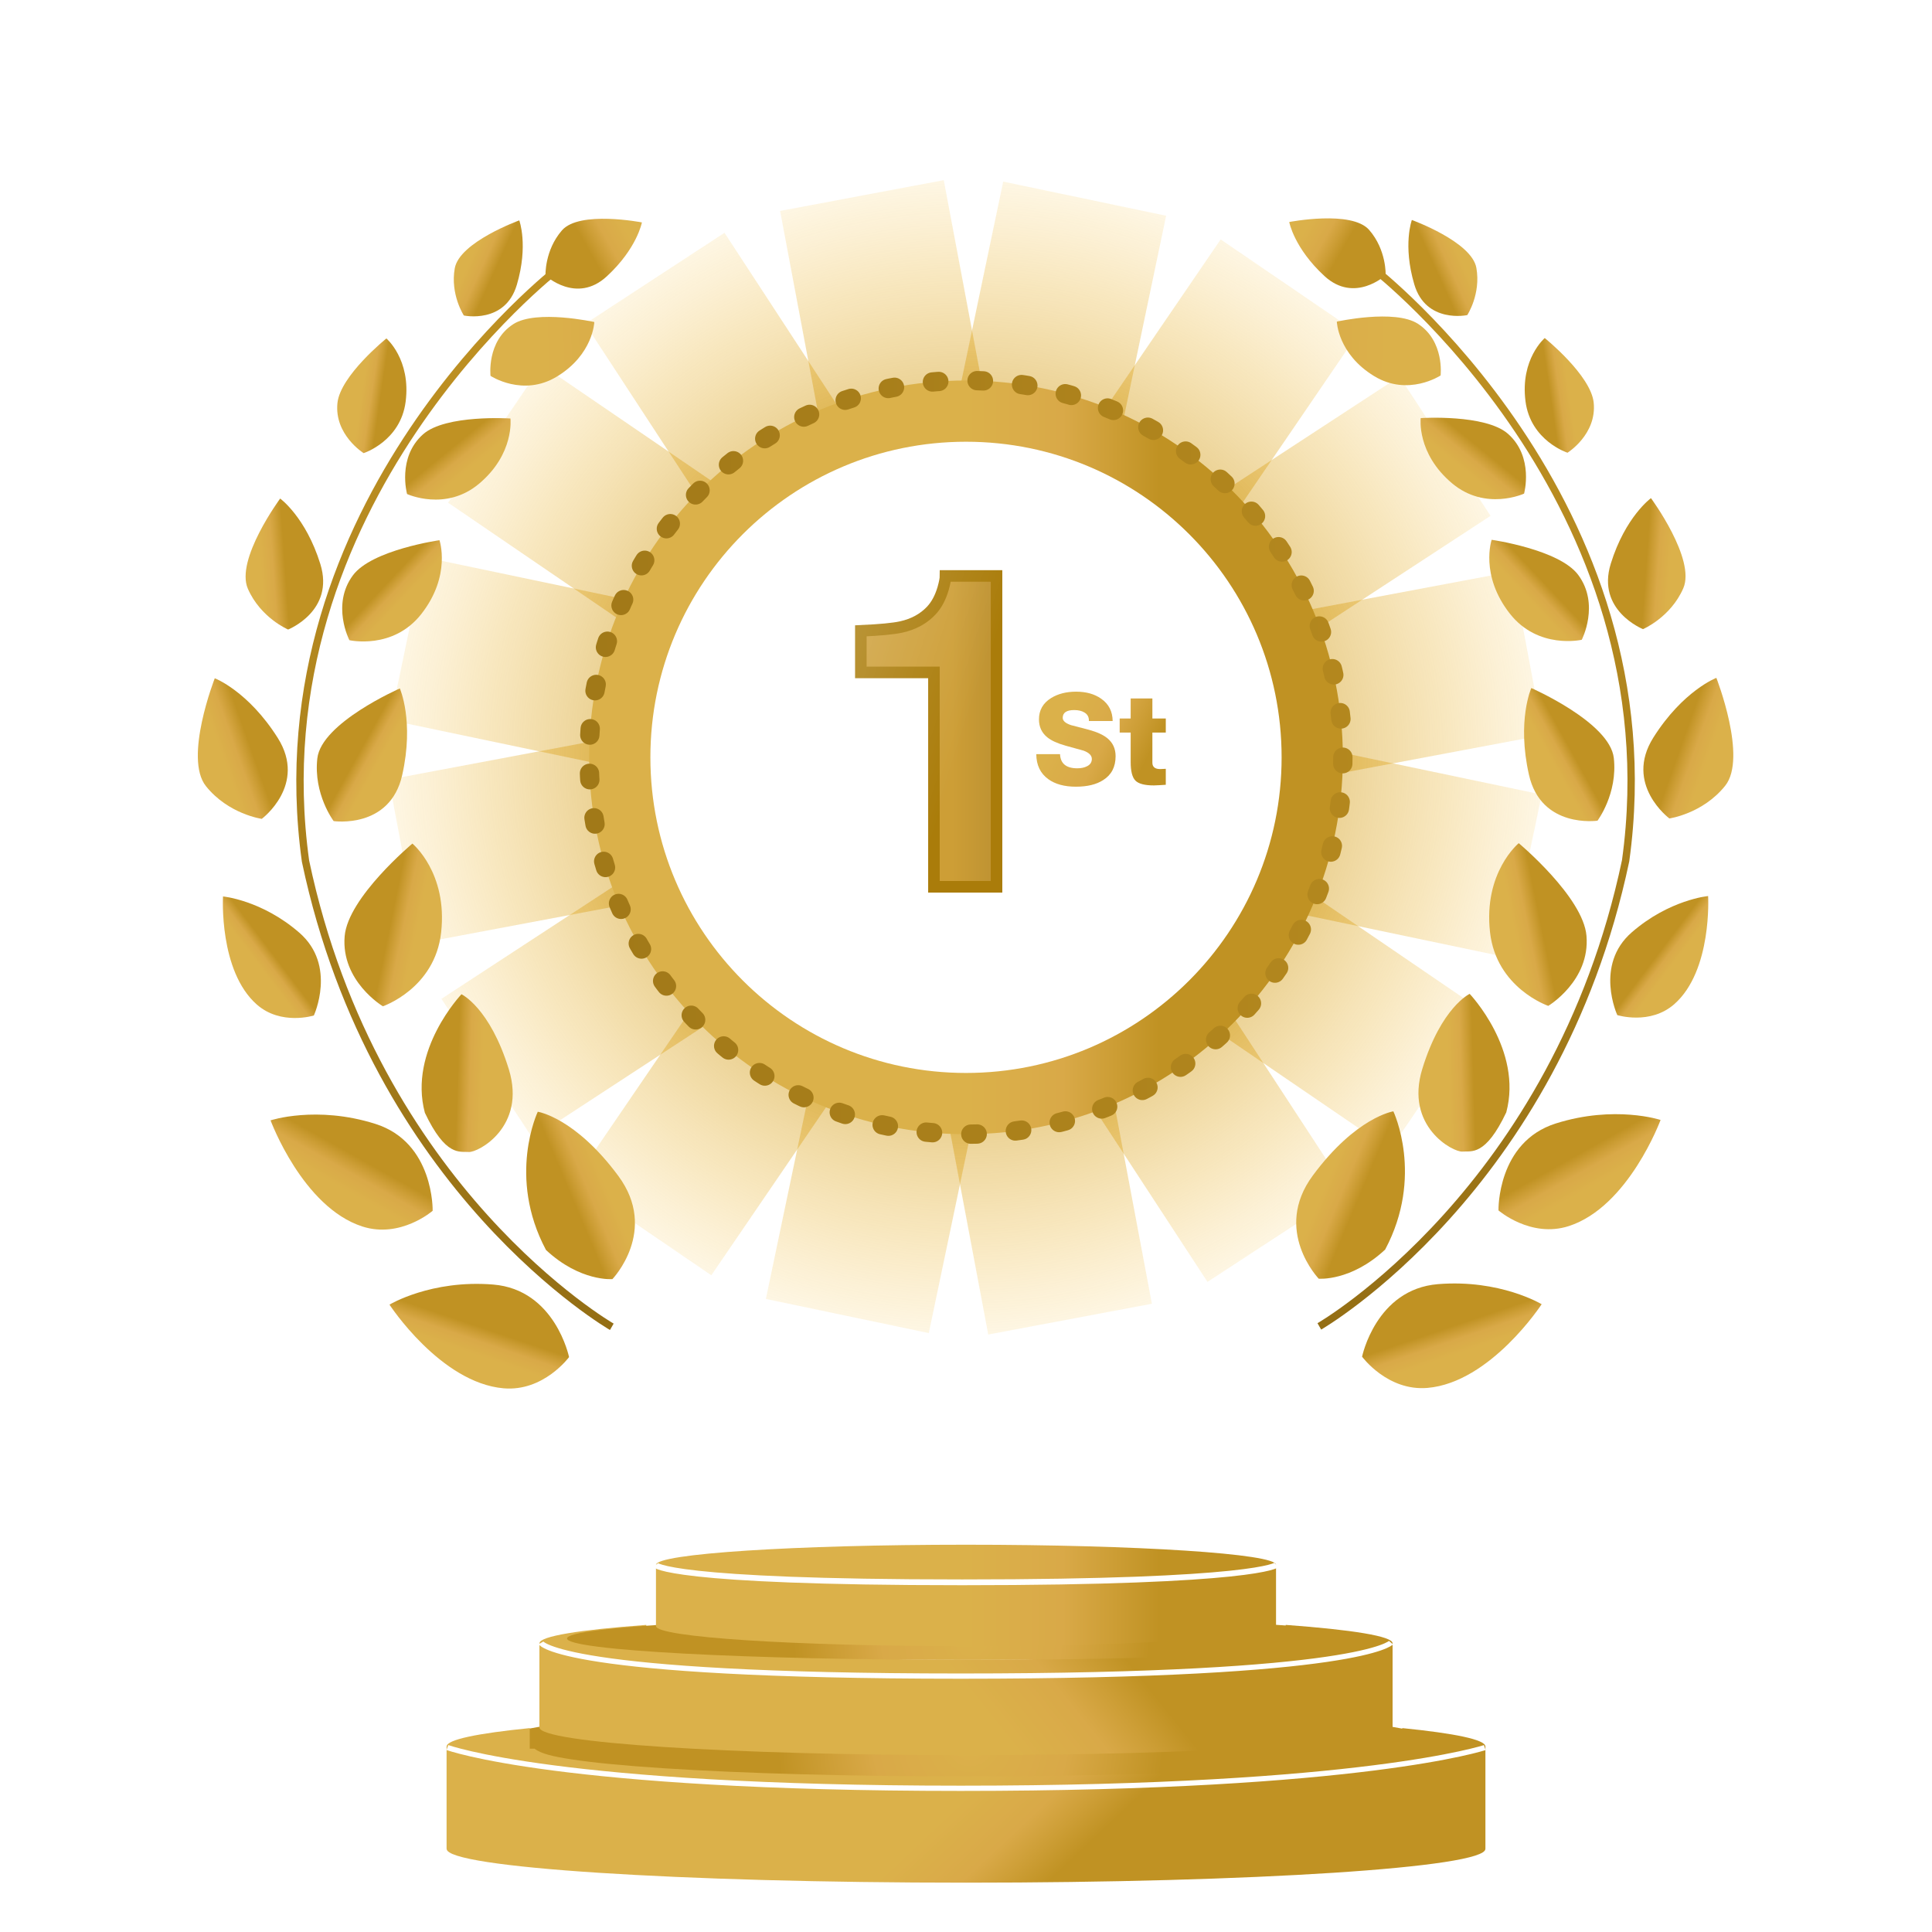 <svg xmlns="http://www.w3.org/2000/svg" xmlns:xlink="http://www.w3.org/1999/xlink" viewBox="0 0 1000 1000" width="1000" height="1000" preserveAspectRatio="xMidYMid meet" style="width: 100%; height: 100%; transform: translate3d(0px, 0px, 0px); content-visibility: visible;"><defs><clipPath id="__lottie_element_1256"><rect width="1000" height="1000" x="0" y="0"></rect></clipPath><linearGradient id="__lottie_element_1261" spreadMethod="pad" gradientUnits="userSpaceOnUse" x1="0" y1="0" x2="100" y2="0"><stop offset="0%" stop-color="rgb(219,177,74)"></stop><stop offset="25%" stop-color="rgb(218,173,73)"></stop><stop offset="50%" stop-color="rgb(217,169,72)"></stop><stop offset="75%" stop-color="rgb(205,158,54)"></stop><stop offset="100%" stop-color="rgb(192,146,35)"></stop></linearGradient><linearGradient id="__lottie_element_1262" spreadMethod="pad" gradientUnits="userSpaceOnUse" x1="475" y1="2.703" x2="-476.617" y2="13.375"><stop offset="0%" stop-color="rgb(192,146,35)"></stop><stop offset="50%" stop-color="rgb(170,128,27)"></stop><stop offset="100%" stop-color="rgb(148,110,20)"></stop></linearGradient><clipPath id="__lottie_element_1263"><path d="M0,0 L1200,0 L1200,1200 L0,1200z"></path></clipPath><linearGradient id="__lottie_element_1269" spreadMethod="pad" gradientUnits="userSpaceOnUse" x1="10.119" y1="-2.549" x2="-3.572" y2="2.664"><stop offset="0%" stop-color="rgb(219,177,74)"></stop><stop offset="25%" stop-color="rgb(218,173,73)"></stop><stop offset="50%" stop-color="rgb(217,169,72)"></stop><stop offset="75%" stop-color="rgb(205,158,54)"></stop><stop offset="100%" stop-color="rgb(192,146,35)"></stop></linearGradient><linearGradient id="__lottie_element_1273" spreadMethod="pad" gradientUnits="userSpaceOnUse" x1="6.141" y1="10.728" x2="10.173" y2="0.044"><stop offset="0%" stop-color="rgb(219,177,74)"></stop><stop offset="25%" stop-color="rgb(218,173,73)"></stop><stop offset="50%" stop-color="rgb(217,169,72)"></stop><stop offset="75%" stop-color="rgb(205,158,54)"></stop><stop offset="100%" stop-color="rgb(192,146,35)"></stop></linearGradient><linearGradient id="__lottie_element_1277" spreadMethod="pad" gradientUnits="userSpaceOnUse" x1="6.357" y1="0.594" x2="-3.83" y2="-0.08"><stop offset="0%" stop-color="rgb(219,177,74)"></stop><stop offset="25%" stop-color="rgb(218,173,73)"></stop><stop offset="50%" stop-color="rgb(217,169,72)"></stop><stop offset="75%" stop-color="rgb(205,158,54)"></stop><stop offset="100%" stop-color="rgb(192,146,35)"></stop></linearGradient><linearGradient id="__lottie_element_1281" spreadMethod="pad" gradientUnits="userSpaceOnUse" x1="-1.803" y1="8.371" x2="5.541" y2="-3.779"><stop offset="0%" stop-color="rgb(219,177,74)"></stop><stop offset="25%" stop-color="rgb(218,173,73)"></stop><stop offset="50%" stop-color="rgb(217,169,72)"></stop><stop offset="75%" stop-color="rgb(205,158,54)"></stop><stop offset="100%" stop-color="rgb(192,146,35)"></stop></linearGradient><linearGradient id="__lottie_element_1285" spreadMethod="pad" gradientUnits="userSpaceOnUse" x1="8.885" y1="3.42" x2="-1.98" y2="0.803"><stop offset="0%" stop-color="rgb(219,177,74)"></stop><stop offset="25%" stop-color="rgb(218,173,73)"></stop><stop offset="50%" stop-color="rgb(217,169,72)"></stop><stop offset="75%" stop-color="rgb(205,158,54)"></stop><stop offset="100%" stop-color="rgb(192,146,35)"></stop></linearGradient><linearGradient id="__lottie_element_1289" spreadMethod="pad" gradientUnits="userSpaceOnUse" x1="-7.438" y1="2.36" x2="-1.31" y2="-1.944"><stop offset="0%" stop-color="rgb(219,177,74)"></stop><stop offset="25%" stop-color="rgb(218,173,73)"></stop><stop offset="50%" stop-color="rgb(217,169,72)"></stop><stop offset="75%" stop-color="rgb(205,158,54)"></stop><stop offset="100%" stop-color="rgb(192,146,35)"></stop></linearGradient><linearGradient id="__lottie_element_1293" spreadMethod="pad" gradientUnits="userSpaceOnUse" x1="4.208" y1="4.139" x2="-3.479" y2="-0.471"><stop offset="0%" stop-color="rgb(219,177,74)"></stop><stop offset="25%" stop-color="rgb(218,173,73)"></stop><stop offset="50%" stop-color="rgb(217,169,72)"></stop><stop offset="75%" stop-color="rgb(205,158,54)"></stop><stop offset="100%" stop-color="rgb(192,146,35)"></stop></linearGradient><linearGradient id="__lottie_element_1297" spreadMethod="pad" gradientUnits="userSpaceOnUse" x1="-8.05" y1="6.74" x2="3.542" y2="3.073"><stop offset="0%" stop-color="rgb(219,177,74)"></stop><stop offset="25%" stop-color="rgb(218,173,73)"></stop><stop offset="50%" stop-color="rgb(217,169,72)"></stop><stop offset="75%" stop-color="rgb(205,158,54)"></stop><stop offset="100%" stop-color="rgb(192,146,35)"></stop></linearGradient><linearGradient id="__lottie_element_1301" spreadMethod="pad" gradientUnits="userSpaceOnUse" x1="2.588" y1="3.428" x2="-3.91" y2="-3.131"><stop offset="0%" stop-color="rgb(219,177,74)"></stop><stop offset="25%" stop-color="rgb(218,173,73)"></stop><stop offset="50%" stop-color="rgb(217,169,72)"></stop><stop offset="75%" stop-color="rgb(205,158,54)"></stop><stop offset="100%" stop-color="rgb(192,146,35)"></stop></linearGradient><linearGradient id="__lottie_element_1305" spreadMethod="pad" gradientUnits="userSpaceOnUse" x1="-9.457" y1="5.223" x2="0.451" y2="4.855"><stop offset="0%" stop-color="rgb(219,177,74)"></stop><stop offset="25%" stop-color="rgb(218,173,73)"></stop><stop offset="50%" stop-color="rgb(217,169,72)"></stop><stop offset="75%" stop-color="rgb(205,158,54)"></stop><stop offset="100%" stop-color="rgb(192,146,35)"></stop></linearGradient><linearGradient id="__lottie_element_1309" spreadMethod="pad" gradientUnits="userSpaceOnUse" x1="-0.078" y1="6.776" x2="-6.826" y2="-2.133"><stop offset="0%" stop-color="rgb(219,177,74)"></stop><stop offset="25%" stop-color="rgb(218,173,73)"></stop><stop offset="50%" stop-color="rgb(217,169,72)"></stop><stop offset="75%" stop-color="rgb(205,158,54)"></stop><stop offset="100%" stop-color="rgb(192,146,35)"></stop></linearGradient><linearGradient id="__lottie_element_1313" spreadMethod="pad" gradientUnits="userSpaceOnUse" x1="-4.746" y1="0.766" x2="3.005" y2="2.189"><stop offset="0%" stop-color="rgb(219,177,74)"></stop><stop offset="25%" stop-color="rgb(218,173,73)"></stop><stop offset="50%" stop-color="rgb(217,169,72)"></stop><stop offset="75%" stop-color="rgb(205,158,54)"></stop><stop offset="100%" stop-color="rgb(192,146,35)"></stop></linearGradient><linearGradient id="__lottie_element_1317" spreadMethod="pad" gradientUnits="userSpaceOnUse" x1="0" y1="0" x2="100" y2="0"><stop offset="0%" stop-color="rgb(219,177,74)"></stop><stop offset="25%" stop-color="rgb(218,173,73)"></stop><stop offset="50%" stop-color="rgb(217,169,72)"></stop><stop offset="75%" stop-color="rgb(205,158,54)"></stop><stop offset="100%" stop-color="rgb(192,146,35)"></stop></linearGradient><linearGradient id="__lottie_element_1321" spreadMethod="pad" gradientUnits="userSpaceOnUse" x1="-8.66" y1="-3.844" x2="1.313" y2="1.128"><stop offset="0%" stop-color="rgb(219,177,74)"></stop><stop offset="25%" stop-color="rgb(218,173,73)"></stop><stop offset="50%" stop-color="rgb(217,169,72)"></stop><stop offset="75%" stop-color="rgb(205,158,54)"></stop><stop offset="100%" stop-color="rgb(192,146,35)"></stop></linearGradient><linearGradient id="__lottie_element_1325" spreadMethod="pad" gradientUnits="userSpaceOnUse" x1="13.648" y1="-10.021" x2="-1.66" y2="-2"><stop offset="0%" stop-color="rgb(219,177,74)"></stop><stop offset="25%" stop-color="rgb(218,173,73)"></stop><stop offset="50%" stop-color="rgb(217,169,72)"></stop><stop offset="75%" stop-color="rgb(205,158,54)"></stop><stop offset="100%" stop-color="rgb(192,146,35)"></stop></linearGradient><linearGradient id="__lottie_element_1329" spreadMethod="pad" gradientUnits="userSpaceOnUse" x1="-36.938" y1="-202.289" x2="64.391" y2="215.188"><stop offset="0%" stop-color="rgb(192,146,35)"></stop><stop offset="50%" stop-color="rgb(170,128,27)"></stop><stop offset="100%" stop-color="rgb(148,110,20)"></stop></linearGradient><clipPath id="__lottie_element_1331"><path d="M0,0 L1200,0 L1200,1200 L0,1200z"></path></clipPath><linearGradient id="__lottie_element_1337" spreadMethod="pad" gradientUnits="userSpaceOnUse" x1="10.119" y1="-2.549" x2="-3.572" y2="2.664"><stop offset="0%" stop-color="rgb(219,177,74)"></stop><stop offset="25%" stop-color="rgb(218,173,73)"></stop><stop offset="50%" stop-color="rgb(217,169,72)"></stop><stop offset="75%" stop-color="rgb(205,158,54)"></stop><stop offset="100%" stop-color="rgb(192,146,35)"></stop></linearGradient><linearGradient id="__lottie_element_1341" spreadMethod="pad" gradientUnits="userSpaceOnUse" x1="6.141" y1="10.728" x2="10.173" y2="0.044"><stop offset="0%" stop-color="rgb(219,177,74)"></stop><stop offset="25%" stop-color="rgb(218,173,73)"></stop><stop offset="50%" stop-color="rgb(217,169,72)"></stop><stop offset="75%" stop-color="rgb(205,158,54)"></stop><stop offset="100%" stop-color="rgb(192,146,35)"></stop></linearGradient><linearGradient id="__lottie_element_1345" spreadMethod="pad" gradientUnits="userSpaceOnUse" x1="6.357" y1="0.594" x2="-3.83" y2="-0.08"><stop offset="0%" stop-color="rgb(219,177,74)"></stop><stop offset="25%" stop-color="rgb(218,173,73)"></stop><stop offset="50%" stop-color="rgb(217,169,72)"></stop><stop offset="75%" stop-color="rgb(205,158,54)"></stop><stop offset="100%" stop-color="rgb(192,146,35)"></stop></linearGradient><linearGradient id="__lottie_element_1349" spreadMethod="pad" gradientUnits="userSpaceOnUse" x1="-1.803" y1="8.371" x2="5.541" y2="-3.779"><stop offset="0%" stop-color="rgb(219,177,74)"></stop><stop offset="25%" stop-color="rgb(218,173,73)"></stop><stop offset="50%" stop-color="rgb(217,169,72)"></stop><stop offset="75%" stop-color="rgb(205,158,54)"></stop><stop offset="100%" stop-color="rgb(192,146,35)"></stop></linearGradient><linearGradient id="__lottie_element_1353" spreadMethod="pad" gradientUnits="userSpaceOnUse" x1="8.885" y1="3.42" x2="-1.98" y2="0.803"><stop offset="0%" stop-color="rgb(219,177,74)"></stop><stop offset="25%" stop-color="rgb(218,173,73)"></stop><stop offset="50%" stop-color="rgb(217,169,72)"></stop><stop offset="75%" stop-color="rgb(205,158,54)"></stop><stop offset="100%" stop-color="rgb(192,146,35)"></stop></linearGradient><linearGradient id="__lottie_element_1357" spreadMethod="pad" gradientUnits="userSpaceOnUse" x1="-7.438" y1="2.36" x2="-1.31" y2="-1.944"><stop offset="0%" stop-color="rgb(219,177,74)"></stop><stop offset="25%" stop-color="rgb(218,173,73)"></stop><stop offset="50%" stop-color="rgb(217,169,72)"></stop><stop offset="75%" stop-color="rgb(205,158,54)"></stop><stop offset="100%" stop-color="rgb(192,146,35)"></stop></linearGradient><linearGradient id="__lottie_element_1361" spreadMethod="pad" gradientUnits="userSpaceOnUse" x1="4.208" y1="4.139" x2="-3.479" y2="-0.471"><stop offset="0%" stop-color="rgb(219,177,74)"></stop><stop offset="25%" stop-color="rgb(218,173,73)"></stop><stop offset="50%" stop-color="rgb(217,169,72)"></stop><stop offset="75%" stop-color="rgb(205,158,54)"></stop><stop offset="100%" stop-color="rgb(192,146,35)"></stop></linearGradient><linearGradient id="__lottie_element_1365" spreadMethod="pad" gradientUnits="userSpaceOnUse" x1="-8.05" y1="6.74" x2="3.542" y2="3.073"><stop offset="0%" stop-color="rgb(219,177,74)"></stop><stop offset="25%" stop-color="rgb(218,173,73)"></stop><stop offset="50%" stop-color="rgb(217,169,72)"></stop><stop offset="75%" stop-color="rgb(205,158,54)"></stop><stop offset="100%" stop-color="rgb(192,146,35)"></stop></linearGradient><linearGradient id="__lottie_element_1369" spreadMethod="pad" gradientUnits="userSpaceOnUse" x1="2.588" y1="3.428" x2="-3.91" y2="-3.131"><stop offset="0%" stop-color="rgb(219,177,74)"></stop><stop offset="25%" stop-color="rgb(218,173,73)"></stop><stop offset="50%" stop-color="rgb(217,169,72)"></stop><stop offset="75%" stop-color="rgb(205,158,54)"></stop><stop offset="100%" stop-color="rgb(192,146,35)"></stop></linearGradient><linearGradient id="__lottie_element_1373" spreadMethod="pad" gradientUnits="userSpaceOnUse" x1="-9.457" y1="5.223" x2="0.451" y2="4.855"><stop offset="0%" stop-color="rgb(219,177,74)"></stop><stop offset="25%" stop-color="rgb(218,173,73)"></stop><stop offset="50%" stop-color="rgb(217,169,72)"></stop><stop offset="75%" stop-color="rgb(205,158,54)"></stop><stop offset="100%" stop-color="rgb(192,146,35)"></stop></linearGradient><linearGradient id="__lottie_element_1377" spreadMethod="pad" gradientUnits="userSpaceOnUse" x1="-0.078" y1="6.776" x2="-6.826" y2="-2.133"><stop offset="0%" stop-color="rgb(219,177,74)"></stop><stop offset="25%" stop-color="rgb(218,173,73)"></stop><stop offset="50%" stop-color="rgb(217,169,72)"></stop><stop offset="75%" stop-color="rgb(205,158,54)"></stop><stop offset="100%" stop-color="rgb(192,146,35)"></stop></linearGradient><linearGradient id="__lottie_element_1381" spreadMethod="pad" gradientUnits="userSpaceOnUse" x1="-4.746" y1="0.766" x2="3.005" y2="2.189"><stop offset="0%" stop-color="rgb(219,177,74)"></stop><stop offset="25%" stop-color="rgb(218,173,73)"></stop><stop offset="50%" stop-color="rgb(217,169,72)"></stop><stop offset="75%" stop-color="rgb(205,158,54)"></stop><stop offset="100%" stop-color="rgb(192,146,35)"></stop></linearGradient><linearGradient id="__lottie_element_1385" spreadMethod="pad" gradientUnits="userSpaceOnUse" x1="0" y1="0" x2="100" y2="0"><stop offset="0%" stop-color="rgb(219,177,74)"></stop><stop offset="25%" stop-color="rgb(218,173,73)"></stop><stop offset="50%" stop-color="rgb(217,169,72)"></stop><stop offset="75%" stop-color="rgb(205,158,54)"></stop><stop offset="100%" stop-color="rgb(192,146,35)"></stop></linearGradient><linearGradient id="__lottie_element_1389" spreadMethod="pad" gradientUnits="userSpaceOnUse" x1="-8.66" y1="-3.844" x2="1.313" y2="1.128"><stop offset="0%" stop-color="rgb(219,177,74)"></stop><stop offset="25%" stop-color="rgb(218,173,73)"></stop><stop offset="50%" stop-color="rgb(217,169,72)"></stop><stop offset="75%" stop-color="rgb(205,158,54)"></stop><stop offset="100%" stop-color="rgb(192,146,35)"></stop></linearGradient><linearGradient id="__lottie_element_1393" spreadMethod="pad" gradientUnits="userSpaceOnUse" x1="13.648" y1="-10.021" x2="-1.66" y2="-2"><stop offset="0%" stop-color="rgb(219,177,74)"></stop><stop offset="25%" stop-color="rgb(218,173,73)"></stop><stop offset="50%" stop-color="rgb(217,169,72)"></stop><stop offset="75%" stop-color="rgb(205,158,54)"></stop><stop offset="100%" stop-color="rgb(192,146,35)"></stop></linearGradient><linearGradient id="__lottie_element_1397" spreadMethod="pad" gradientUnits="userSpaceOnUse" x1="-36.938" y1="-202.289" x2="64.391" y2="215.188"><stop offset="0%" stop-color="rgb(192,146,35)"></stop><stop offset="50%" stop-color="rgb(170,128,27)"></stop><stop offset="100%" stop-color="rgb(148,110,20)"></stop></linearGradient><linearGradient id="__lottie_element_1401" spreadMethod="pad" gradientUnits="userSpaceOnUse" x1="-189.865" y1="-10.012" x2="46.105" y2="0.843"><stop offset="0%" stop-color="rgb(255,255,255)" stop-opacity="1"></stop><stop offset="50%" stop-color="rgb(255,255,255)" stop-opacity="0.5"></stop><stop offset="100%" stop-color="rgb(255,255,255)" stop-opacity="0"></stop></linearGradient><linearGradient id="__lottie_element_1402" spreadMethod="pad" gradientUnits="userSpaceOnUse" x1="-479.619" y1="-149.062" x2="-2.588" y2="3.174"><stop offset="0%" stop-color="rgb(255,255,255)" stop-opacity="1"></stop><stop offset="50%" stop-color="rgb(255,255,255)" stop-opacity="0.5"></stop><stop offset="100%" stop-color="rgb(255,255,255)" stop-opacity="0"></stop></linearGradient><linearGradient id="__lottie_element_1406" spreadMethod="pad" gradientUnits="userSpaceOnUse" x1="-18.471" y1="-35.489" x2="24.19" y2="-13.729"><stop offset="0%" stop-color="rgb(219,177,74)"></stop><stop offset="25%" stop-color="rgb(218,173,73)"></stop><stop offset="50%" stop-color="rgb(217,169,72)"></stop><stop offset="75%" stop-color="rgb(205,158,54)"></stop><stop offset="100%" stop-color="rgb(192,146,35)"></stop></linearGradient><linearGradient id="__lottie_element_1407" spreadMethod="pad" gradientUnits="userSpaceOnUse" x1="-18.471" y1="-35.489" x2="24.19" y2="-13.729"><stop offset="0%" stop-color="rgb(219,177,74)"></stop><stop offset="25%" stop-color="rgb(218,173,73)"></stop><stop offset="50%" stop-color="rgb(217,169,72)"></stop><stop offset="75%" stop-color="rgb(205,158,54)"></stop><stop offset="100%" stop-color="rgb(192,146,35)"></stop></linearGradient><linearGradient id="__lottie_element_1408" spreadMethod="pad" gradientUnits="userSpaceOnUse" x1="0" y1="0" x2="100" y2="0"><stop offset="0%" stop-color="rgb(205,158,54)"></stop><stop offset="100%" stop-color="rgb(0,0,0)"></stop></linearGradient><linearGradient id="__lottie_element_1413" spreadMethod="pad" gradientUnits="userSpaceOnUse" x1="0" y1="0" x2="100" y2="0"><stop offset="0%" stop-color="rgb(219,177,74)"></stop><stop offset="25%" stop-color="rgb(218,173,73)"></stop><stop offset="50%" stop-color="rgb(217,169,72)"></stop><stop offset="75%" stop-color="rgb(205,158,54)"></stop><stop offset="100%" stop-color="rgb(192,146,35)"></stop></linearGradient><linearGradient id="__lottie_element_1420" spreadMethod="pad" gradientUnits="userSpaceOnUse" x1="0" y1="0" x2="58.352" y2="-46.743"><stop offset="0%" stop-color="rgb(219,177,74)"></stop><stop offset="25%" stop-color="rgb(218,173,73)"></stop><stop offset="50%" stop-color="rgb(217,169,72)"></stop><stop offset="75%" stop-color="rgb(205,158,54)"></stop><stop offset="100%" stop-color="rgb(192,146,35)"></stop></linearGradient><radialGradient id="__lottie_element_1421" spreadMethod="pad" gradientUnits="userSpaceOnUse" cx="1.965" cy="-6.152" r="92.115" fx="1.965" fy="-6.152"><stop offset="0%" stop-color="rgb(219,177,74)"></stop><stop offset="25%" stop-color="rgb(218,173,73)"></stop><stop offset="50%" stop-color="rgb(217,169,72)"></stop><stop offset="75%" stop-color="rgb(205,158,54)"></stop><stop offset="100%" stop-color="rgb(192,146,35)"></stop></radialGradient><radialGradient id="__lottie_element_1428" spreadMethod="pad" gradientUnits="userSpaceOnUse" cx="83.352" cy="5.432" r="99.842" fx="83.352" fy="5.432"><stop offset="0%" stop-color="rgb(219,177,74)"></stop><stop offset="25%" stop-color="rgb(218,173,73)"></stop><stop offset="50%" stop-color="rgb(217,169,72)"></stop><stop offset="75%" stop-color="rgb(205,158,54)"></stop><stop offset="100%" stop-color="rgb(192,146,35)"></stop></radialGradient><linearGradient id="__lottie_element_1429" spreadMethod="pad" gradientUnits="userSpaceOnUse" x1="3.492" y1="-8.539" x2="45.859" y2="36.523"><stop offset="0%" stop-color="rgb(219,177,74)"></stop><stop offset="25%" stop-color="rgb(218,173,73)"></stop><stop offset="50%" stop-color="rgb(217,169,72)"></stop><stop offset="75%" stop-color="rgb(205,158,54)"></stop><stop offset="100%" stop-color="rgb(192,146,35)"></stop></linearGradient><radialGradient id="__lottie_element_1441" spreadMethod="pad" gradientUnits="userSpaceOnUse" cx="0" cy="0" r="411.383" fx="0" fy="0"><stop offset="0%" stop-color="rgb(148,110,20)" stop-opacity="1"></stop><stop offset="50%" stop-color="rgb(201,145,10)" stop-opacity="0.5"></stop><stop offset="100%" stop-color="rgb(255,180,0)" stop-opacity="0"></stop></radialGradient><radialGradient id="__lottie_element_1654" spreadMethod="pad" gradientUnits="userSpaceOnUse" cx="0" cy="0" r="411.383" fx="0" fy="0"><stop offset="0%" stop-color="rgb(148,110,20)" stop-opacity="1"></stop><stop offset="50%" stop-color="rgb(201,145,10)" stop-opacity="0.5"></stop><stop offset="100%" stop-color="rgb(255,180,0)" stop-opacity="0"></stop></radialGradient><radialGradient id="__lottie_element_1655" spreadMethod="pad" gradientUnits="userSpaceOnUse" cx="0" cy="0" r="411.383" fx="0" fy="0"><stop offset="0%" stop-color="rgb(148,110,20)" stop-opacity="1"></stop><stop offset="50%" stop-color="rgb(201,145,10)" stop-opacity="0.5"></stop><stop offset="100%" stop-color="rgb(255,180,0)" stop-opacity="0"></stop></radialGradient><radialGradient id="__lottie_element_1656" spreadMethod="pad" gradientUnits="userSpaceOnUse" cx="0" cy="0" r="411.383" fx="0" fy="0"><stop offset="0%" stop-color="rgb(148,110,20)" stop-opacity="1"></stop><stop offset="50%" stop-color="rgb(201,145,10)" stop-opacity="0.5"></stop><stop offset="100%" stop-color="rgb(255,180,0)" stop-opacity="0"></stop></radialGradient><radialGradient id="__lottie_element_1657" spreadMethod="pad" gradientUnits="userSpaceOnUse" cx="0" cy="0" r="411.383" fx="0" fy="0"><stop offset="0%" stop-color="rgb(148,110,20)" stop-opacity="1"></stop><stop offset="50%" stop-color="rgb(201,145,10)" stop-opacity="0.5"></stop><stop offset="100%" stop-color="rgb(255,180,0)" stop-opacity="0"></stop></radialGradient><radialGradient id="__lottie_element_1658" spreadMethod="pad" gradientUnits="userSpaceOnUse" cx="0" cy="0" r="411.383" fx="0" fy="0"><stop offset="0%" stop-color="rgb(148,110,20)" stop-opacity="1"></stop><stop offset="50%" stop-color="rgb(201,145,10)" stop-opacity="0.5"></stop><stop offset="100%" stop-color="rgb(255,180,0)" stop-opacity="0"></stop></radialGradient><radialGradient id="__lottie_element_1659" spreadMethod="pad" gradientUnits="userSpaceOnUse" cx="0" cy="0" r="411.383" fx="0" fy="0"><stop offset="0%" stop-color="rgb(148,110,20)" stop-opacity="1"></stop><stop offset="50%" stop-color="rgb(201,145,10)" stop-opacity="0.5"></stop><stop offset="100%" stop-color="rgb(255,180,0)" stop-opacity="0"></stop></radialGradient><radialGradient id="__lottie_element_1660" spreadMethod="pad" gradientUnits="userSpaceOnUse" cx="0" cy="0" r="411.383" fx="0" fy="0"><stop offset="0%" stop-color="rgb(148,110,20)" stop-opacity="1"></stop><stop offset="50%" stop-color="rgb(201,145,10)" stop-opacity="0.5"></stop><stop offset="100%" stop-color="rgb(255,180,0)" stop-opacity="0"></stop></radialGradient><radialGradient id="__lottie_element_1661" spreadMethod="pad" gradientUnits="userSpaceOnUse" cx="0" cy="0" r="411.383" fx="0" fy="0"><stop offset="0%" stop-color="rgb(148,110,20)" stop-opacity="1"></stop><stop offset="50%" stop-color="rgb(201,145,10)" stop-opacity="0.5"></stop><stop offset="100%" stop-color="rgb(255,180,0)" stop-opacity="0"></stop></radialGradient><radialGradient id="__lottie_element_1662" spreadMethod="pad" gradientUnits="userSpaceOnUse" cx="0" cy="0" r="411.383" fx="0" fy="0"><stop offset="0%" stop-color="rgb(148,110,20)" stop-opacity="1"></stop><stop offset="50%" stop-color="rgb(201,145,10)" stop-opacity="0.5"></stop><stop offset="100%" stop-color="rgb(255,180,0)" stop-opacity="0"></stop></radialGradient><radialGradient id="__lottie_element_1663" spreadMethod="pad" gradientUnits="userSpaceOnUse" cx="0" cy="0" r="411.383" fx="0" fy="0"><stop offset="0%" stop-color="rgb(148,110,20)" stop-opacity="1"></stop><stop offset="50%" stop-color="rgb(201,145,10)" stop-opacity="0.5"></stop><stop offset="100%" stop-color="rgb(255,180,0)" stop-opacity="0"></stop></radialGradient><radialGradient id="__lottie_element_1664" spreadMethod="pad" gradientUnits="userSpaceOnUse" cx="0" cy="0" r="411.383" fx="0" fy="0"><stop offset="0%" stop-color="rgb(148,110,20)" stop-opacity="1"></stop><stop offset="50%" stop-color="rgb(201,145,10)" stop-opacity="0.5"></stop><stop offset="100%" stop-color="rgb(255,180,0)" stop-opacity="0"></stop></radialGradient><radialGradient id="__lottie_element_1665" spreadMethod="pad" gradientUnits="userSpaceOnUse" cx="0" cy="0" r="411.383" fx="0" fy="0"><stop offset="0%" stop-color="rgb(148,110,20)" stop-opacity="1"></stop><stop offset="50%" stop-color="rgb(201,145,10)" stop-opacity="0.5"></stop><stop offset="100%" stop-color="rgb(255,180,0)" stop-opacity="0"></stop></radialGradient><radialGradient id="__lottie_element_1666" spreadMethod="pad" gradientUnits="userSpaceOnUse" cx="0" cy="0" r="411.383" fx="0" fy="0"><stop offset="0%" stop-color="rgb(148,110,20)" stop-opacity="1"></stop><stop offset="50%" stop-color="rgb(201,145,10)" stop-opacity="0.5"></stop><stop offset="100%" stop-color="rgb(255,180,0)" stop-opacity="0"></stop></radialGradient><radialGradient id="__lottie_element_1667" spreadMethod="pad" gradientUnits="userSpaceOnUse" cx="0" cy="0" r="411.383" fx="0" fy="0"><stop offset="0%" stop-color="rgb(148,110,20)" stop-opacity="1"></stop><stop offset="50%" stop-color="rgb(201,145,10)" stop-opacity="0.5"></stop><stop offset="100%" stop-color="rgb(255,180,0)" stop-opacity="0"></stop></radialGradient><radialGradient id="__lottie_element_1668" spreadMethod="pad" gradientUnits="userSpaceOnUse" cx="0" cy="0" r="411.383" fx="0" fy="0"><stop offset="0%" stop-color="rgb(148,110,20)" stop-opacity="1"></stop><stop offset="50%" stop-color="rgb(201,145,10)" stop-opacity="0.5"></stop><stop offset="100%" stop-color="rgb(255,180,0)" stop-opacity="0"></stop></radialGradient><radialGradient id="__lottie_element_1669" spreadMethod="pad" gradientUnits="userSpaceOnUse" cx="0" cy="0" r="411.383" fx="0" fy="0"><stop offset="0%" stop-color="rgb(148,110,20)" stop-opacity="1"></stop><stop offset="50%" stop-color="rgb(201,145,10)" stop-opacity="0.5"></stop><stop offset="100%" stop-color="rgb(255,180,0)" stop-opacity="0"></stop></radialGradient><radialGradient id="__lottie_element_1654" spreadMethod="pad" gradientUnits="userSpaceOnUse" cx="0" cy="0" r="411.383" fx="0" fy="0"><stop offset="0%" stop-color="rgb(148,110,20)" stop-opacity="1"></stop><stop offset="50%" stop-color="rgb(201,145,10)" stop-opacity="0.5"></stop><stop offset="100%" stop-color="rgb(255,180,0)" stop-opacity="0"></stop></radialGradient><radialGradient id="__lottie_element_1655" spreadMethod="pad" gradientUnits="userSpaceOnUse" cx="0" cy="0" r="411.383" fx="0" fy="0"><stop offset="0%" stop-color="rgb(148,110,20)" stop-opacity="1"></stop><stop offset="50%" stop-color="rgb(201,145,10)" stop-opacity="0.5"></stop><stop offset="100%" stop-color="rgb(255,180,0)" stop-opacity="0"></stop></radialGradient><radialGradient id="__lottie_element_1656" spreadMethod="pad" gradientUnits="userSpaceOnUse" cx="0" cy="0" r="411.383" fx="0" fy="0"><stop offset="0%" stop-color="rgb(148,110,20)" stop-opacity="1"></stop><stop offset="50%" stop-color="rgb(201,145,10)" stop-opacity="0.5"></stop><stop offset="100%" stop-color="rgb(255,180,0)" stop-opacity="0"></stop></radialGradient><radialGradient id="__lottie_element_1657" spreadMethod="pad" gradientUnits="userSpaceOnUse" cx="0" cy="0" r="411.383" fx="0" fy="0"><stop offset="0%" stop-color="rgb(148,110,20)" stop-opacity="1"></stop><stop offset="50%" stop-color="rgb(201,145,10)" stop-opacity="0.5"></stop><stop offset="100%" stop-color="rgb(255,180,0)" stop-opacity="0"></stop></radialGradient><radialGradient id="__lottie_element_1658" spreadMethod="pad" gradientUnits="userSpaceOnUse" cx="0" cy="0" r="411.383" fx="0" fy="0"><stop offset="0%" stop-color="rgb(148,110,20)" stop-opacity="1"></stop><stop offset="50%" stop-color="rgb(201,145,10)" stop-opacity="0.5"></stop><stop offset="100%" stop-color="rgb(255,180,0)" stop-opacity="0"></stop></radialGradient><radialGradient id="__lottie_element_1659" spreadMethod="pad" gradientUnits="userSpaceOnUse" cx="0" cy="0" r="411.383" fx="0" fy="0"><stop offset="0%" stop-color="rgb(148,110,20)" stop-opacity="1"></stop><stop offset="50%" stop-color="rgb(201,145,10)" stop-opacity="0.5"></stop><stop offset="100%" stop-color="rgb(255,180,0)" stop-opacity="0"></stop></radialGradient><radialGradient id="__lottie_element_1660" spreadMethod="pad" gradientUnits="userSpaceOnUse" cx="0" cy="0" r="411.383" fx="0" fy="0"><stop offset="0%" stop-color="rgb(148,110,20)" stop-opacity="1"></stop><stop offset="50%" stop-color="rgb(201,145,10)" stop-opacity="0.5"></stop><stop offset="100%" stop-color="rgb(255,180,0)" stop-opacity="0"></stop></radialGradient><radialGradient id="__lottie_element_1661" spreadMethod="pad" gradientUnits="userSpaceOnUse" cx="0" cy="0" r="411.383" fx="0" fy="0"><stop offset="0%" stop-color="rgb(148,110,20)" stop-opacity="1"></stop><stop offset="50%" stop-color="rgb(201,145,10)" stop-opacity="0.5"></stop><stop offset="100%" stop-color="rgb(255,180,0)" stop-opacity="0"></stop></radialGradient><radialGradient id="__lottie_element_1662" spreadMethod="pad" gradientUnits="userSpaceOnUse" cx="0" cy="0" r="411.383" fx="0" fy="0"><stop offset="0%" stop-color="rgb(148,110,20)" stop-opacity="1"></stop><stop offset="50%" stop-color="rgb(201,145,10)" stop-opacity="0.5"></stop><stop offset="100%" stop-color="rgb(255,180,0)" stop-opacity="0"></stop></radialGradient><radialGradient id="__lottie_element_1663" spreadMethod="pad" gradientUnits="userSpaceOnUse" cx="0" cy="0" r="411.383" fx="0" fy="0"><stop offset="0%" stop-color="rgb(148,110,20)" stop-opacity="1"></stop><stop offset="50%" stop-color="rgb(201,145,10)" stop-opacity="0.5"></stop><stop offset="100%" stop-color="rgb(255,180,0)" stop-opacity="0"></stop></radialGradient><radialGradient id="__lottie_element_1664" spreadMethod="pad" gradientUnits="userSpaceOnUse" cx="0" cy="0" r="411.383" fx="0" fy="0"><stop offset="0%" stop-color="rgb(148,110,20)" stop-opacity="1"></stop><stop offset="50%" stop-color="rgb(201,145,10)" stop-opacity="0.5"></stop><stop offset="100%" stop-color="rgb(255,180,0)" stop-opacity="0"></stop></radialGradient><radialGradient id="__lottie_element_1665" spreadMethod="pad" gradientUnits="userSpaceOnUse" cx="0" cy="0" r="411.383" fx="0" fy="0"><stop offset="0%" stop-color="rgb(148,110,20)" stop-opacity="1"></stop><stop offset="50%" stop-color="rgb(201,145,10)" stop-opacity="0.5"></stop><stop offset="100%" stop-color="rgb(255,180,0)" stop-opacity="0"></stop></radialGradient><radialGradient id="__lottie_element_1666" spreadMethod="pad" gradientUnits="userSpaceOnUse" cx="0" cy="0" r="411.383" fx="0" fy="0"><stop offset="0%" stop-color="rgb(148,110,20)" stop-opacity="1"></stop><stop offset="50%" stop-color="rgb(201,145,10)" stop-opacity="0.5"></stop><stop offset="100%" stop-color="rgb(255,180,0)" stop-opacity="0"></stop></radialGradient><radialGradient id="__lottie_element_1667" spreadMethod="pad" gradientUnits="userSpaceOnUse" cx="0" cy="0" r="411.383" fx="0" fy="0"><stop offset="0%" stop-color="rgb(148,110,20)" stop-opacity="1"></stop><stop offset="50%" stop-color="rgb(201,145,10)" stop-opacity="0.5"></stop><stop offset="100%" stop-color="rgb(255,180,0)" stop-opacity="0"></stop></radialGradient><radialGradient id="__lottie_element_1668" spreadMethod="pad" gradientUnits="userSpaceOnUse" cx="0" cy="0" r="411.383" fx="0" fy="0"><stop offset="0%" stop-color="rgb(148,110,20)" stop-opacity="1"></stop><stop offset="50%" stop-color="rgb(201,145,10)" stop-opacity="0.5"></stop><stop offset="100%" stop-color="rgb(255,180,0)" stop-opacity="0"></stop></radialGradient><radialGradient id="__lottie_element_1669" spreadMethod="pad" gradientUnits="userSpaceOnUse" cx="0" cy="0" r="411.383" fx="0" fy="0"><stop offset="0%" stop-color="rgb(148,110,20)" stop-opacity="1"></stop><stop offset="50%" stop-color="rgb(201,145,10)" stop-opacity="0.5"></stop><stop offset="100%" stop-color="rgb(255,180,0)" stop-opacity="0"></stop></radialGradient><radialGradient id="__lottie_element_1428" spreadMethod="pad" gradientUnits="userSpaceOnUse" cx="83.352" cy="5.432" r="99.842" fx="83.352" fy="5.432"><stop offset="0%" stop-color="rgb(219,177,74)"></stop><stop offset="25%" stop-color="rgb(218,173,73)"></stop><stop offset="50%" stop-color="rgb(217,169,72)"></stop><stop offset="75%" stop-color="rgb(205,158,54)"></stop><stop offset="100%" stop-color="rgb(192,146,35)"></stop></radialGradient><linearGradient id="__lottie_element_1429" spreadMethod="pad" gradientUnits="userSpaceOnUse" x1="3.492" y1="-8.539" x2="45.859" y2="36.523"><stop offset="0%" stop-color="rgb(219,177,74)"></stop><stop offset="25%" stop-color="rgb(218,173,73)"></stop><stop offset="50%" stop-color="rgb(217,169,72)"></stop><stop offset="75%" stop-color="rgb(205,158,54)"></stop><stop offset="100%" stop-color="rgb(192,146,35)"></stop></linearGradient><linearGradient id="__lottie_element_1420" spreadMethod="pad" gradientUnits="userSpaceOnUse" x1="0" y1="0" x2="58.352" y2="-46.743"><stop offset="0%" stop-color="rgb(219,177,74)"></stop><stop offset="25%" stop-color="rgb(218,173,73)"></stop><stop offset="50%" stop-color="rgb(217,169,72)"></stop><stop offset="75%" stop-color="rgb(205,158,54)"></stop><stop offset="100%" stop-color="rgb(192,146,35)"></stop></linearGradient><radialGradient id="__lottie_element_1421" spreadMethod="pad" gradientUnits="userSpaceOnUse" cx="1.965" cy="-6.152" r="92.115" fx="1.965" fy="-6.152"><stop offset="0%" stop-color="rgb(219,177,74)"></stop><stop offset="25%" stop-color="rgb(218,173,73)"></stop><stop offset="50%" stop-color="rgb(217,169,72)"></stop><stop offset="75%" stop-color="rgb(205,158,54)"></stop><stop offset="100%" stop-color="rgb(192,146,35)"></stop></radialGradient><linearGradient id="__lottie_element_1413" spreadMethod="pad" gradientUnits="userSpaceOnUse" x1="0" y1="0" x2="100" y2="0"><stop offset="0%" stop-color="rgb(219,177,74)"></stop><stop offset="25%" stop-color="rgb(218,173,73)"></stop><stop offset="50%" stop-color="rgb(217,169,72)"></stop><stop offset="75%" stop-color="rgb(205,158,54)"></stop><stop offset="100%" stop-color="rgb(192,146,35)"></stop></linearGradient><linearGradient id="__lottie_element_1406" spreadMethod="pad" gradientUnits="userSpaceOnUse" x1="-18.471" y1="-35.489" x2="24.19" y2="-13.729"><stop offset="0%" stop-color="rgb(219,177,74)"></stop><stop offset="25%" stop-color="rgb(218,173,73)"></stop><stop offset="50%" stop-color="rgb(217,169,72)"></stop><stop offset="75%" stop-color="rgb(205,158,54)"></stop><stop offset="100%" stop-color="rgb(192,146,35)"></stop></linearGradient><linearGradient id="__lottie_element_1407" spreadMethod="pad" gradientUnits="userSpaceOnUse" x1="-18.471" y1="-35.489" x2="24.19" y2="-13.729"><stop offset="0%" stop-color="rgb(219,177,74)"></stop><stop offset="25%" stop-color="rgb(218,173,73)"></stop><stop offset="50%" stop-color="rgb(217,169,72)"></stop><stop offset="75%" stop-color="rgb(205,158,54)"></stop><stop offset="100%" stop-color="rgb(192,146,35)"></stop></linearGradient><linearGradient id="__lottie_element_1408" spreadMethod="pad" gradientUnits="userSpaceOnUse" x1="0" y1="0" x2="100" y2="0"><stop offset="0%" stop-color="rgb(205,158,54)"></stop><stop offset="100%" stop-color="rgb(0,0,0)"></stop></linearGradient><linearGradient id="__lottie_element_1261" spreadMethod="pad" gradientUnits="userSpaceOnUse" x1="0" y1="0" x2="100" y2="0"><stop offset="0%" stop-color="rgb(219,177,74)"></stop><stop offset="25%" stop-color="rgb(218,173,73)"></stop><stop offset="50%" stop-color="rgb(217,169,72)"></stop><stop offset="75%" stop-color="rgb(205,158,54)"></stop><stop offset="100%" stop-color="rgb(192,146,35)"></stop></linearGradient><linearGradient id="__lottie_element_1262" spreadMethod="pad" gradientUnits="userSpaceOnUse" x1="475" y1="2.703" x2="-476.617" y2="13.375"><stop offset="0%" stop-color="rgb(192,146,35)"></stop><stop offset="50%" stop-color="rgb(170,128,27)"></stop><stop offset="100%" stop-color="rgb(148,110,20)"></stop></linearGradient><linearGradient id="__lottie_element_1401" spreadMethod="pad" gradientUnits="userSpaceOnUse" x1="-189.865" y1="-10.012" x2="46.105" y2="0.843"><stop offset="0%" stop-color="rgb(255,255,255)" stop-opacity="1"></stop><stop offset="50%" stop-color="rgb(255,255,255)" stop-opacity="0.5"></stop><stop offset="100%" stop-color="rgb(255,255,255)" stop-opacity="0"></stop></linearGradient><linearGradient id="__lottie_element_1402" spreadMethod="pad" gradientUnits="userSpaceOnUse" x1="-479.619" y1="-149.062" x2="-2.588" y2="3.174"><stop offset="0%" stop-color="rgb(255,255,255)" stop-opacity="1"></stop><stop offset="50%" stop-color="rgb(255,255,255)" stop-opacity="0.5"></stop><stop offset="100%" stop-color="rgb(255,255,255)" stop-opacity="0"></stop></linearGradient><linearGradient id="__lottie_element_1397" spreadMethod="pad" gradientUnits="userSpaceOnUse" x1="-36.938" y1="-202.289" x2="64.391" y2="215.188"><stop offset="0%" stop-color="rgb(192,146,35)"></stop><stop offset="50%" stop-color="rgb(170,128,27)"></stop><stop offset="100%" stop-color="rgb(148,110,20)"></stop></linearGradient><linearGradient id="__lottie_element_1393" spreadMethod="pad" gradientUnits="userSpaceOnUse" x1="13.648" y1="-10.021" x2="-1.66" y2="-2"><stop offset="0%" stop-color="rgb(219,177,74)"></stop><stop offset="25%" stop-color="rgb(218,173,73)"></stop><stop offset="50%" stop-color="rgb(217,169,72)"></stop><stop offset="75%" stop-color="rgb(205,158,54)"></stop><stop offset="100%" stop-color="rgb(192,146,35)"></stop></linearGradient><linearGradient id="__lottie_element_1389" spreadMethod="pad" gradientUnits="userSpaceOnUse" x1="-8.66" y1="-3.844" x2="1.313" y2="1.128"><stop offset="0%" stop-color="rgb(219,177,74)"></stop><stop offset="25%" stop-color="rgb(218,173,73)"></stop><stop offset="50%" stop-color="rgb(217,169,72)"></stop><stop offset="75%" stop-color="rgb(205,158,54)"></stop><stop offset="100%" stop-color="rgb(192,146,35)"></stop></linearGradient><linearGradient id="__lottie_element_1385" spreadMethod="pad" gradientUnits="userSpaceOnUse" x1="0" y1="0" x2="100" y2="0"><stop offset="0%" stop-color="rgb(219,177,74)"></stop><stop offset="25%" stop-color="rgb(218,173,73)"></stop><stop offset="50%" stop-color="rgb(217,169,72)"></stop><stop offset="75%" stop-color="rgb(205,158,54)"></stop><stop offset="100%" stop-color="rgb(192,146,35)"></stop></linearGradient><linearGradient id="__lottie_element_1381" spreadMethod="pad" gradientUnits="userSpaceOnUse" x1="-4.746" y1="0.766" x2="3.005" y2="2.189"><stop offset="0%" stop-color="rgb(219,177,74)"></stop><stop offset="25%" stop-color="rgb(218,173,73)"></stop><stop offset="50%" stop-color="rgb(217,169,72)"></stop><stop offset="75%" stop-color="rgb(205,158,54)"></stop><stop offset="100%" stop-color="rgb(192,146,35)"></stop></linearGradient><linearGradient id="__lottie_element_1377" spreadMethod="pad" gradientUnits="userSpaceOnUse" x1="-0.078" y1="6.776" x2="-6.826" y2="-2.133"><stop offset="0%" stop-color="rgb(219,177,74)"></stop><stop offset="25%" stop-color="rgb(218,173,73)"></stop><stop offset="50%" stop-color="rgb(217,169,72)"></stop><stop offset="75%" stop-color="rgb(205,158,54)"></stop><stop offset="100%" stop-color="rgb(192,146,35)"></stop></linearGradient><linearGradient id="__lottie_element_1373" spreadMethod="pad" gradientUnits="userSpaceOnUse" x1="-9.457" y1="5.223" x2="0.451" y2="4.855"><stop offset="0%" stop-color="rgb(219,177,74)"></stop><stop offset="25%" stop-color="rgb(218,173,73)"></stop><stop offset="50%" stop-color="rgb(217,169,72)"></stop><stop offset="75%" stop-color="rgb(205,158,54)"></stop><stop offset="100%" stop-color="rgb(192,146,35)"></stop></linearGradient><linearGradient id="__lottie_element_1369" spreadMethod="pad" gradientUnits="userSpaceOnUse" x1="2.588" y1="3.428" x2="-3.91" y2="-3.131"><stop offset="0%" stop-color="rgb(219,177,74)"></stop><stop offset="25%" stop-color="rgb(218,173,73)"></stop><stop offset="50%" stop-color="rgb(217,169,72)"></stop><stop offset="75%" stop-color="rgb(205,158,54)"></stop><stop offset="100%" stop-color="rgb(192,146,35)"></stop></linearGradient><linearGradient id="__lottie_element_1365" spreadMethod="pad" gradientUnits="userSpaceOnUse" x1="-8.05" y1="6.74" x2="3.542" y2="3.073"><stop offset="0%" stop-color="rgb(219,177,74)"></stop><stop offset="25%" stop-color="rgb(218,173,73)"></stop><stop offset="50%" stop-color="rgb(217,169,72)"></stop><stop offset="75%" stop-color="rgb(205,158,54)"></stop><stop offset="100%" stop-color="rgb(192,146,35)"></stop></linearGradient><linearGradient id="__lottie_element_1361" spreadMethod="pad" gradientUnits="userSpaceOnUse" x1="4.208" y1="4.139" x2="-3.479" y2="-0.471"><stop offset="0%" stop-color="rgb(219,177,74)"></stop><stop offset="25%" stop-color="rgb(218,173,73)"></stop><stop offset="50%" stop-color="rgb(217,169,72)"></stop><stop offset="75%" stop-color="rgb(205,158,54)"></stop><stop offset="100%" stop-color="rgb(192,146,35)"></stop></linearGradient><linearGradient id="__lottie_element_1357" spreadMethod="pad" gradientUnits="userSpaceOnUse" x1="-7.438" y1="2.36" x2="-1.31" y2="-1.944"><stop offset="0%" stop-color="rgb(219,177,74)"></stop><stop offset="25%" stop-color="rgb(218,173,73)"></stop><stop offset="50%" stop-color="rgb(217,169,72)"></stop><stop offset="75%" stop-color="rgb(205,158,54)"></stop><stop offset="100%" stop-color="rgb(192,146,35)"></stop></linearGradient><linearGradient id="__lottie_element_1353" spreadMethod="pad" gradientUnits="userSpaceOnUse" x1="8.885" y1="3.42" x2="-1.98" y2="0.803"><stop offset="0%" stop-color="rgb(219,177,74)"></stop><stop offset="25%" stop-color="rgb(218,173,73)"></stop><stop offset="50%" stop-color="rgb(217,169,72)"></stop><stop offset="75%" stop-color="rgb(205,158,54)"></stop><stop offset="100%" stop-color="rgb(192,146,35)"></stop></linearGradient><linearGradient id="__lottie_element_1349" spreadMethod="pad" gradientUnits="userSpaceOnUse" x1="-1.803" y1="8.371" x2="5.541" y2="-3.779"><stop offset="0%" stop-color="rgb(219,177,74)"></stop><stop offset="25%" stop-color="rgb(218,173,73)"></stop><stop offset="50%" stop-color="rgb(217,169,72)"></stop><stop offset="75%" stop-color="rgb(205,158,54)"></stop><stop offset="100%" stop-color="rgb(192,146,35)"></stop></linearGradient><linearGradient id="__lottie_element_1345" spreadMethod="pad" gradientUnits="userSpaceOnUse" x1="6.357" y1="0.594" x2="-3.83" y2="-0.08"><stop offset="0%" stop-color="rgb(219,177,74)"></stop><stop offset="25%" stop-color="rgb(218,173,73)"></stop><stop offset="50%" stop-color="rgb(217,169,72)"></stop><stop offset="75%" stop-color="rgb(205,158,54)"></stop><stop offset="100%" stop-color="rgb(192,146,35)"></stop></linearGradient><linearGradient id="__lottie_element_1341" spreadMethod="pad" gradientUnits="userSpaceOnUse" x1="6.141" y1="10.728" x2="10.173" y2="0.044"><stop offset="0%" stop-color="rgb(219,177,74)"></stop><stop offset="25%" stop-color="rgb(218,173,73)"></stop><stop offset="50%" stop-color="rgb(217,169,72)"></stop><stop offset="75%" stop-color="rgb(205,158,54)"></stop><stop offset="100%" stop-color="rgb(192,146,35)"></stop></linearGradient><linearGradient id="__lottie_element_1337" spreadMethod="pad" gradientUnits="userSpaceOnUse" x1="10.119" y1="-2.549" x2="-3.572" y2="2.664"><stop offset="0%" stop-color="rgb(219,177,74)"></stop><stop offset="25%" stop-color="rgb(218,173,73)"></stop><stop offset="50%" stop-color="rgb(217,169,72)"></stop><stop offset="75%" stop-color="rgb(205,158,54)"></stop><stop offset="100%" stop-color="rgb(192,146,35)"></stop></linearGradient><linearGradient id="__lottie_element_1329" spreadMethod="pad" gradientUnits="userSpaceOnUse" x1="-36.938" y1="-202.289" x2="64.391" y2="215.188"><stop offset="0%" stop-color="rgb(192,146,35)"></stop><stop offset="50%" stop-color="rgb(170,128,27)"></stop><stop offset="100%" stop-color="rgb(148,110,20)"></stop></linearGradient><linearGradient id="__lottie_element_1325" spreadMethod="pad" gradientUnits="userSpaceOnUse" x1="13.648" y1="-10.021" x2="-1.66" y2="-2"><stop offset="0%" stop-color="rgb(219,177,74)"></stop><stop offset="25%" stop-color="rgb(218,173,73)"></stop><stop offset="50%" stop-color="rgb(217,169,72)"></stop><stop offset="75%" stop-color="rgb(205,158,54)"></stop><stop offset="100%" stop-color="rgb(192,146,35)"></stop></linearGradient><linearGradient id="__lottie_element_1321" spreadMethod="pad" gradientUnits="userSpaceOnUse" x1="-8.66" y1="-3.844" x2="1.313" y2="1.128"><stop offset="0%" stop-color="rgb(219,177,74)"></stop><stop offset="25%" stop-color="rgb(218,173,73)"></stop><stop offset="50%" stop-color="rgb(217,169,72)"></stop><stop offset="75%" stop-color="rgb(205,158,54)"></stop><stop offset="100%" stop-color="rgb(192,146,35)"></stop></linearGradient><linearGradient id="__lottie_element_1317" spreadMethod="pad" gradientUnits="userSpaceOnUse" x1="0" y1="0" x2="100" y2="0"><stop offset="0%" stop-color="rgb(219,177,74)"></stop><stop offset="25%" stop-color="rgb(218,173,73)"></stop><stop offset="50%" stop-color="rgb(217,169,72)"></stop><stop offset="75%" stop-color="rgb(205,158,54)"></stop><stop offset="100%" stop-color="rgb(192,146,35)"></stop></linearGradient><linearGradient id="__lottie_element_1313" spreadMethod="pad" gradientUnits="userSpaceOnUse" x1="-4.746" y1="0.766" x2="3.005" y2="2.189"><stop offset="0%" stop-color="rgb(219,177,74)"></stop><stop offset="25%" stop-color="rgb(218,173,73)"></stop><stop offset="50%" stop-color="rgb(217,169,72)"></stop><stop offset="75%" stop-color="rgb(205,158,54)"></stop><stop offset="100%" stop-color="rgb(192,146,35)"></stop></linearGradient><linearGradient id="__lottie_element_1309" spreadMethod="pad" gradientUnits="userSpaceOnUse" x1="-0.078" y1="6.776" x2="-6.826" y2="-2.133"><stop offset="0%" stop-color="rgb(219,177,74)"></stop><stop offset="25%" stop-color="rgb(218,173,73)"></stop><stop offset="50%" stop-color="rgb(217,169,72)"></stop><stop offset="75%" stop-color="rgb(205,158,54)"></stop><stop offset="100%" stop-color="rgb(192,146,35)"></stop></linearGradient><linearGradient id="__lottie_element_1305" spreadMethod="pad" gradientUnits="userSpaceOnUse" x1="-9.457" y1="5.223" x2="0.451" y2="4.855"><stop offset="0%" stop-color="rgb(219,177,74)"></stop><stop offset="25%" stop-color="rgb(218,173,73)"></stop><stop offset="50%" stop-color="rgb(217,169,72)"></stop><stop offset="75%" stop-color="rgb(205,158,54)"></stop><stop offset="100%" stop-color="rgb(192,146,35)"></stop></linearGradient><linearGradient id="__lottie_element_1301" spreadMethod="pad" gradientUnits="userSpaceOnUse" x1="2.588" y1="3.428" x2="-3.91" y2="-3.131"><stop offset="0%" stop-color="rgb(219,177,74)"></stop><stop offset="25%" stop-color="rgb(218,173,73)"></stop><stop offset="50%" stop-color="rgb(217,169,72)"></stop><stop offset="75%" stop-color="rgb(205,158,54)"></stop><stop offset="100%" stop-color="rgb(192,146,35)"></stop></linearGradient><linearGradient id="__lottie_element_1297" spreadMethod="pad" gradientUnits="userSpaceOnUse" x1="-8.05" y1="6.74" x2="3.542" y2="3.073"><stop offset="0%" stop-color="rgb(219,177,74)"></stop><stop offset="25%" stop-color="rgb(218,173,73)"></stop><stop offset="50%" stop-color="rgb(217,169,72)"></stop><stop offset="75%" stop-color="rgb(205,158,54)"></stop><stop offset="100%" stop-color="rgb(192,146,35)"></stop></linearGradient><linearGradient id="__lottie_element_1293" spreadMethod="pad" gradientUnits="userSpaceOnUse" x1="4.208" y1="4.139" x2="-3.479" y2="-0.471"><stop offset="0%" stop-color="rgb(219,177,74)"></stop><stop offset="25%" stop-color="rgb(218,173,73)"></stop><stop offset="50%" stop-color="rgb(217,169,72)"></stop><stop offset="75%" stop-color="rgb(205,158,54)"></stop><stop offset="100%" stop-color="rgb(192,146,35)"></stop></linearGradient><linearGradient id="__lottie_element_1289" spreadMethod="pad" gradientUnits="userSpaceOnUse" x1="-7.438" y1="2.36" x2="-1.31" y2="-1.944"><stop offset="0%" stop-color="rgb(219,177,74)"></stop><stop offset="25%" stop-color="rgb(218,173,73)"></stop><stop offset="50%" stop-color="rgb(217,169,72)"></stop><stop offset="75%" stop-color="rgb(205,158,54)"></stop><stop offset="100%" stop-color="rgb(192,146,35)"></stop></linearGradient><linearGradient id="__lottie_element_1285" spreadMethod="pad" gradientUnits="userSpaceOnUse" x1="8.885" y1="3.42" x2="-1.98" y2="0.803"><stop offset="0%" stop-color="rgb(219,177,74)"></stop><stop offset="25%" stop-color="rgb(218,173,73)"></stop><stop offset="50%" stop-color="rgb(217,169,72)"></stop><stop offset="75%" stop-color="rgb(205,158,54)"></stop><stop offset="100%" stop-color="rgb(192,146,35)"></stop></linearGradient><linearGradient id="__lottie_element_1281" spreadMethod="pad" gradientUnits="userSpaceOnUse" x1="-1.803" y1="8.371" x2="5.541" y2="-3.779"><stop offset="0%" stop-color="rgb(219,177,74)"></stop><stop offset="25%" stop-color="rgb(218,173,73)"></stop><stop offset="50%" stop-color="rgb(217,169,72)"></stop><stop offset="75%" stop-color="rgb(205,158,54)"></stop><stop offset="100%" stop-color="rgb(192,146,35)"></stop></linearGradient><linearGradient id="__lottie_element_1277" spreadMethod="pad" gradientUnits="userSpaceOnUse" x1="6.357" y1="0.594" x2="-3.83" y2="-0.08"><stop offset="0%" stop-color="rgb(219,177,74)"></stop><stop offset="25%" stop-color="rgb(218,173,73)"></stop><stop offset="50%" stop-color="rgb(217,169,72)"></stop><stop offset="75%" stop-color="rgb(205,158,54)"></stop><stop offset="100%" stop-color="rgb(192,146,35)"></stop></linearGradient><linearGradient id="__lottie_element_1273" spreadMethod="pad" gradientUnits="userSpaceOnUse" x1="6.141" y1="10.728" x2="10.173" y2="0.044"><stop offset="0%" stop-color="rgb(219,177,74)"></stop><stop offset="25%" stop-color="rgb(218,173,73)"></stop><stop offset="50%" stop-color="rgb(217,169,72)"></stop><stop offset="75%" stop-color="rgb(205,158,54)"></stop><stop offset="100%" stop-color="rgb(192,146,35)"></stop></linearGradient><linearGradient id="__lottie_element_1269" spreadMethod="pad" gradientUnits="userSpaceOnUse" x1="10.119" y1="-2.549" x2="-3.572" y2="2.664"><stop offset="0%" stop-color="rgb(219,177,74)"></stop><stop offset="25%" stop-color="rgb(218,173,73)"></stop><stop offset="50%" stop-color="rgb(217,169,72)"></stop><stop offset="75%" stop-color="rgb(205,158,54)"></stop><stop offset="100%" stop-color="rgb(192,146,35)"></stop></linearGradient></defs><g clip-path="url(#__lottie_element_1256)"><g style="display: block;" transform="matrix(0.813,0,0,0.813,500,392)" opacity="1"><g opacity="1" transform="matrix(0.924,-0.383,0.383,0.924,0,0)"><g opacity="1" transform="matrix(-0.837,0.547,-0.547,-0.837,0,0)"><path stroke="url(&quot;#__lottie_element_1654&quot;)" stroke-linecap="butt" stroke-linejoin="miter" fill-opacity="0" stroke-miterlimit="4" stroke-opacity="1" stroke-width="106px" d=" M1,-222.711 C1,-270.694 1,-320.072 1,-363.71"></path></g></g><g opacity="1" transform="matrix(0.707,-0.707,0.707,0.707,0,0)"><g opacity="1" transform="matrix(-0.837,0.547,-0.547,-0.837,0,0)"><path stroke="url(&quot;#__lottie_element_1655&quot;)" stroke-linecap="butt" stroke-linejoin="miter" fill-opacity="0" stroke-miterlimit="4" stroke-opacity="1" stroke-width="106px" d=" M1,-222.711 C1,-270.694 1,-320.072 1,-363.71"></path></g></g><g opacity="1" transform="matrix(0.383,-0.924,0.924,0.383,0,0)"><g opacity="1" transform="matrix(-0.837,0.547,-0.547,-0.837,0,0)"><path stroke="url(&quot;#__lottie_element_1656&quot;)" stroke-linecap="butt" stroke-linejoin="miter" fill-opacity="0" stroke-miterlimit="4" stroke-opacity="1" stroke-width="106px" d=" M1,-222.711 C1,-270.694 1,-320.072 1,-363.71"></path></g></g><g opacity="1" transform="matrix(0,-1,1,0,0,0)"><g opacity="1" transform="matrix(-0.837,0.547,-0.547,-0.837,0,0)"><path stroke="url(&quot;#__lottie_element_1657&quot;)" stroke-linecap="butt" stroke-linejoin="miter" fill-opacity="0" stroke-miterlimit="4" stroke-opacity="1" stroke-width="106px" d=" M1,-222.711 C1,-270.694 1,-320.072 1,-363.71"></path></g></g><g opacity="1" transform="matrix(-0.383,-0.924,0.924,-0.383,0,0)"><g opacity="1" transform="matrix(-0.837,0.547,-0.547,-0.837,0,0)"><path stroke="url(&quot;#__lottie_element_1658&quot;)" stroke-linecap="butt" stroke-linejoin="miter" fill-opacity="0" stroke-miterlimit="4" stroke-opacity="1" stroke-width="106px" d=" M1,-222.711 C1,-270.694 1,-320.072 1,-363.71"></path></g></g><g opacity="1" transform="matrix(-0.707,-0.707,0.707,-0.707,0,0)"><g opacity="1" transform="matrix(-0.837,0.547,-0.547,-0.837,0,0)"><path stroke="url(&quot;#__lottie_element_1659&quot;)" stroke-linecap="butt" stroke-linejoin="miter" fill-opacity="0" stroke-miterlimit="4" stroke-opacity="1" stroke-width="106px" d=" M1,-222.711 C1,-270.694 1,-320.072 1,-363.71"></path></g></g><g opacity="1" transform="matrix(-0.924,-0.383,0.383,-0.924,0,0)"><g opacity="1" transform="matrix(-0.837,0.547,-0.547,-0.837,0,0)"><path stroke="url(&quot;#__lottie_element_1660&quot;)" stroke-linecap="butt" stroke-linejoin="miter" fill-opacity="0" stroke-miterlimit="4" stroke-opacity="1" stroke-width="106px" d=" M1,-222.711 C1,-270.694 1,-320.072 1,-363.71"></path></g></g><g opacity="1" transform="matrix(-1,0,0,-1,0,0)"><g opacity="1" transform="matrix(-0.837,0.547,-0.547,-0.837,0,0)"><path stroke="url(&quot;#__lottie_element_1661&quot;)" stroke-linecap="butt" stroke-linejoin="miter" fill-opacity="0" stroke-miterlimit="4" stroke-opacity="1" stroke-width="106px" d=" M1,-222.711 C1,-270.694 1,-320.072 1,-363.71"></path></g></g><g opacity="1" transform="matrix(-0.924,0.383,-0.383,-0.924,0,0)"><g opacity="1" transform="matrix(-0.837,0.547,-0.547,-0.837,0,0)"><path stroke="url(&quot;#__lottie_element_1662&quot;)" stroke-linecap="butt" stroke-linejoin="miter" fill-opacity="0" stroke-miterlimit="4" stroke-opacity="1" stroke-width="106px" d=" M1,-222.711 C1,-270.694 1,-320.072 1,-363.71"></path></g></g><g opacity="1" transform="matrix(-0.707,0.707,-0.707,-0.707,0,0)"><g opacity="1" transform="matrix(-0.837,0.547,-0.547,-0.837,0,0)"><path stroke="url(&quot;#__lottie_element_1663&quot;)" stroke-linecap="butt" stroke-linejoin="miter" fill-opacity="0" stroke-miterlimit="4" stroke-opacity="1" stroke-width="106px" d=" M1,-222.711 C1,-270.694 1,-320.072 1,-363.71"></path></g></g><g opacity="1" transform="matrix(-0.383,0.924,-0.924,-0.383,0,0)"><g opacity="1" transform="matrix(-0.837,0.547,-0.547,-0.837,0,0)"><path stroke="url(&quot;#__lottie_element_1664&quot;)" stroke-linecap="butt" stroke-linejoin="miter" fill-opacity="0" stroke-miterlimit="4" stroke-opacity="1" stroke-width="106px" d=" M1,-222.711 C1,-270.694 1,-320.072 1,-363.71"></path></g></g><g opacity="1" transform="matrix(0,1,-1,0,0,0)"><g opacity="1" transform="matrix(-0.837,0.547,-0.547,-0.837,0,0)"><path stroke="url(&quot;#__lottie_element_1665&quot;)" stroke-linecap="butt" stroke-linejoin="miter" fill-opacity="0" stroke-miterlimit="4" stroke-opacity="1" stroke-width="106px" d=" M1,-222.711 C1,-270.694 1,-320.072 1,-363.71"></path></g></g><g opacity="1" transform="matrix(0.383,0.924,-0.924,0.383,0,0)"><g opacity="1" transform="matrix(-0.837,0.547,-0.547,-0.837,0,0)"><path stroke="url(&quot;#__lottie_element_1666&quot;)" stroke-linecap="butt" stroke-linejoin="miter" fill-opacity="0" stroke-miterlimit="4" stroke-opacity="1" stroke-width="106px" d=" M1,-222.711 C1,-270.694 1,-320.072 1,-363.71"></path></g></g><g opacity="1" transform="matrix(0.707,0.707,-0.707,0.707,0,0)"><g opacity="1" transform="matrix(-0.837,0.547,-0.547,-0.837,0,0)"><path stroke="url(&quot;#__lottie_element_1667&quot;)" stroke-linecap="butt" stroke-linejoin="miter" fill-opacity="0" stroke-miterlimit="4" stroke-opacity="1" stroke-width="106px" d=" M1,-222.711 C1,-270.694 1,-320.072 1,-363.71"></path></g></g><g opacity="1" transform="matrix(0.924,0.383,-0.383,0.924,0,0)"><g opacity="1" transform="matrix(-0.837,0.547,-0.547,-0.837,0,0)"><path stroke="url(&quot;#__lottie_element_1668&quot;)" stroke-linecap="butt" stroke-linejoin="miter" fill-opacity="0" stroke-miterlimit="4" stroke-opacity="1" stroke-width="106px" d=" M1,-222.711 C1,-270.694 1,-320.072 1,-363.71"></path></g></g><g opacity="1" transform="matrix(1,0,0,1,0,0)"><g opacity="1" transform="matrix(-0.837,0.547,-0.547,-0.837,0,0)"><path stroke="url(&quot;#__lottie_element_1669&quot;)" stroke-linecap="butt" stroke-linejoin="miter" fill-opacity="0" stroke-miterlimit="4" stroke-opacity="1" stroke-width="106px" d=" M1,-222.711 C1,-270.694 1,-320.072 1,-363.71"></path></g></g></g><g style="display: none;" transform="matrix(1,0,0,1,500,392)" opacity="1"><g opacity="1" transform="matrix(0.809,-0.588,0.588,0.809,0,0)"><g opacity="1" transform="matrix(1,0,0,1,0,0)"><path stroke-linecap="butt" stroke-linejoin="miter" fill-opacity="0" stroke-miterlimit="4" stroke="#DEAE05" stroke-opacity="1" stroke-width="0.002px" d="M0 0"></path><path stroke-linecap="butt" stroke-linejoin="miter" fill-opacity="0" stroke-miterlimit="4" stroke="#DEAE05" stroke-opacity="1" stroke-width="0.012px" d="M0 0"></path></g></g><g opacity="1" transform="matrix(0.309,-0.951,0.951,0.309,0,0)"><g opacity="1" transform="matrix(1,0,0,1,0,0)"><path stroke-linecap="butt" stroke-linejoin="miter" fill-opacity="0" stroke-miterlimit="4" stroke="#DEAE05" stroke-opacity="1" stroke-width="0.002px" d="M0 0"></path><path stroke-linecap="butt" stroke-linejoin="miter" fill-opacity="0" stroke-miterlimit="4" stroke="#DEAE05" stroke-opacity="1" stroke-width="0.012px" d="M0 0"></path></g></g><g opacity="1" transform="matrix(-0.309,-0.951,0.951,-0.309,0,0)"><g opacity="1" transform="matrix(1,0,0,1,0,0)"><path stroke-linecap="butt" stroke-linejoin="miter" fill-opacity="0" stroke-miterlimit="4" stroke="#DEAE05" stroke-opacity="1" stroke-width="0.002px" d="M0 0"></path><path stroke-linecap="butt" stroke-linejoin="miter" fill-opacity="0" stroke-miterlimit="4" stroke="#DEAE05" stroke-opacity="1" stroke-width="0.012px" d="M0 0"></path></g></g><g opacity="1" transform="matrix(-0.809,-0.588,0.588,-0.809,0,0)"><g opacity="1" transform="matrix(1,0,0,1,0,0)"><path stroke-linecap="butt" stroke-linejoin="miter" fill-opacity="0" stroke-miterlimit="4" stroke="#DEAE05" stroke-opacity="1" stroke-width="0.002px" d="M0 0"></path><path stroke-linecap="butt" stroke-linejoin="miter" fill-opacity="0" stroke-miterlimit="4" stroke="#DEAE05" stroke-opacity="1" stroke-width="0.012px" d="M0 0"></path></g></g><g opacity="1" transform="matrix(-1,0,0,-1,0,0)"><g opacity="1" transform="matrix(1,0,0,1,0,0)"><path stroke-linecap="butt" stroke-linejoin="miter" fill-opacity="0" stroke-miterlimit="4" stroke="#DEAE05" stroke-opacity="1" stroke-width="0.002px" d="M0 0"></path><path stroke-linecap="butt" stroke-linejoin="miter" fill-opacity="0" stroke-miterlimit="4" stroke="#DEAE05" stroke-opacity="1" stroke-width="0.012px" d="M0 0"></path></g></g><g opacity="1" transform="matrix(-0.809,0.588,-0.588,-0.809,0,0)"><g opacity="1" transform="matrix(1,0,0,1,0,0)"><path stroke-linecap="butt" stroke-linejoin="miter" fill-opacity="0" stroke-miterlimit="4" stroke="#DEAE05" stroke-opacity="1" stroke-width="0.002px" d="M0 0"></path><path stroke-linecap="butt" stroke-linejoin="miter" fill-opacity="0" stroke-miterlimit="4" stroke="#DEAE05" stroke-opacity="1" stroke-width="0.012px" d="M0 0"></path></g></g><g opacity="1" transform="matrix(-0.309,0.951,-0.951,-0.309,0,0)"><g opacity="1" transform="matrix(1,0,0,1,0,0)"><path stroke-linecap="butt" stroke-linejoin="miter" fill-opacity="0" stroke-miterlimit="4" stroke="#DEAE05" stroke-opacity="1" stroke-width="0.002px" d="M0 0"></path><path stroke-linecap="butt" stroke-linejoin="miter" fill-opacity="0" stroke-miterlimit="4" stroke="#DEAE05" stroke-opacity="1" stroke-width="0.012px" d="M0 0"></path></g></g><g opacity="1" transform="matrix(0.309,0.951,-0.951,0.309,0,0)"><g opacity="1" transform="matrix(1,0,0,1,0,0)"><path stroke-linecap="butt" stroke-linejoin="miter" fill-opacity="0" stroke-miterlimit="4" stroke="#DEAE05" stroke-opacity="1" stroke-width="0.002px" d="M0 0"></path><path stroke-linecap="butt" stroke-linejoin="miter" fill-opacity="0" stroke-miterlimit="4" stroke="#DEAE05" stroke-opacity="1" stroke-width="0.012px" d="M0 0"></path></g></g><g opacity="1" transform="matrix(0.809,0.588,-0.588,0.809,0,0)"><g opacity="1" transform="matrix(1,0,0,1,0,0)"><path stroke-linecap="butt" stroke-linejoin="miter" fill-opacity="0" stroke-miterlimit="4" stroke="#DEAE05" stroke-opacity="1" stroke-width="0.002px" d="M0 0"></path><path stroke-linecap="butt" stroke-linejoin="miter" fill-opacity="0" stroke-miterlimit="4" stroke="#DEAE05" stroke-opacity="1" stroke-width="0.012px" d="M0 0"></path></g></g><g opacity="1" transform="matrix(1,0,0,1,0,0)"><g opacity="1" transform="matrix(1,0,0,1,0,0)"><path stroke-linecap="butt" stroke-linejoin="miter" fill-opacity="0" stroke-miterlimit="4" stroke="#DEAE05" stroke-opacity="1" stroke-width="0.002px" d="M0 0"></path><path stroke-linecap="butt" stroke-linejoin="miter" fill-opacity="0" stroke-miterlimit="4" stroke="#DEAE05" stroke-opacity="1" stroke-width="0.012px" d="M0 0"></path></g></g></g><g style="display: none;" transform="matrix(1,0,0,1,500,392)" opacity="1"><g opacity="1" transform="matrix(0.809,-0.588,0.588,0.809,0,0)"><g opacity="1" transform="matrix(1,0,0,1,0,0)"><path stroke-linecap="butt" stroke-linejoin="miter" fill-opacity="0" stroke-miterlimit="4" stroke="#DEAE05" stroke-opacity="1" stroke-width="0px" d="M0 0"></path><path stroke-linecap="butt" stroke-linejoin="miter" fill-opacity="0" stroke-miterlimit="4" stroke="#DEAE05" stroke-opacity="1" stroke-width="0px" d="M0 0"></path></g></g><g opacity="1" transform="matrix(0.309,-0.951,0.951,0.309,0,0)"><g opacity="1" transform="matrix(1,0,0,1,0,0)"><path stroke-linecap="butt" stroke-linejoin="miter" fill-opacity="0" stroke-miterlimit="4" stroke="#DEAE05" stroke-opacity="1" stroke-width="0px" d="M0 0"></path><path stroke-linecap="butt" stroke-linejoin="miter" fill-opacity="0" stroke-miterlimit="4" stroke="#DEAE05" stroke-opacity="1" stroke-width="0px" d="M0 0"></path></g></g><g opacity="1" transform="matrix(-0.309,-0.951,0.951,-0.309,0,0)"><g opacity="1" transform="matrix(1,0,0,1,0,0)"><path stroke-linecap="butt" stroke-linejoin="miter" fill-opacity="0" stroke-miterlimit="4" stroke="#DEAE05" stroke-opacity="1" stroke-width="0px" d="M0 0"></path><path stroke-linecap="butt" stroke-linejoin="miter" fill-opacity="0" stroke-miterlimit="4" stroke="#DEAE05" stroke-opacity="1" stroke-width="0px" d="M0 0"></path></g></g><g opacity="1" transform="matrix(-0.809,-0.588,0.588,-0.809,0,0)"><g opacity="1" transform="matrix(1,0,0,1,0,0)"><path stroke-linecap="butt" stroke-linejoin="miter" fill-opacity="0" stroke-miterlimit="4" stroke="#DEAE05" stroke-opacity="1" stroke-width="0px" d="M0 0"></path><path stroke-linecap="butt" stroke-linejoin="miter" fill-opacity="0" stroke-miterlimit="4" stroke="#DEAE05" stroke-opacity="1" stroke-width="0px" d="M0 0"></path></g></g><g opacity="1" transform="matrix(-1,0,0,-1,0,0)"><g opacity="1" transform="matrix(1,0,0,1,0,0)"><path stroke-linecap="butt" stroke-linejoin="miter" fill-opacity="0" stroke-miterlimit="4" stroke="#DEAE05" stroke-opacity="1" stroke-width="0px" d="M0 0"></path><path stroke-linecap="butt" stroke-linejoin="miter" fill-opacity="0" stroke-miterlimit="4" stroke="#DEAE05" stroke-opacity="1" stroke-width="0px" d="M0 0"></path></g></g><g opacity="1" transform="matrix(-0.809,0.588,-0.588,-0.809,0,0)"><g opacity="1" transform="matrix(1,0,0,1,0,0)"><path stroke-linecap="butt" stroke-linejoin="miter" fill-opacity="0" stroke-miterlimit="4" stroke="#DEAE05" stroke-opacity="1" stroke-width="0px" d="M0 0"></path><path stroke-linecap="butt" stroke-linejoin="miter" fill-opacity="0" stroke-miterlimit="4" stroke="#DEAE05" stroke-opacity="1" stroke-width="0px" d="M0 0"></path></g></g><g opacity="1" transform="matrix(-0.309,0.951,-0.951,-0.309,0,0)"><g opacity="1" transform="matrix(1,0,0,1,0,0)"><path stroke-linecap="butt" stroke-linejoin="miter" fill-opacity="0" stroke-miterlimit="4" stroke="#DEAE05" stroke-opacity="1" stroke-width="0px" d="M0 0"></path><path stroke-linecap="butt" stroke-linejoin="miter" fill-opacity="0" stroke-miterlimit="4" stroke="#DEAE05" stroke-opacity="1" stroke-width="0px" d="M0 0"></path></g></g><g opacity="1" transform="matrix(0.309,0.951,-0.951,0.309,0,0)"><g opacity="1" transform="matrix(1,0,0,1,0,0)"><path stroke-linecap="butt" stroke-linejoin="miter" fill-opacity="0" stroke-miterlimit="4" stroke="#DEAE05" stroke-opacity="1" stroke-width="0px" d="M0 0"></path><path stroke-linecap="butt" stroke-linejoin="miter" fill-opacity="0" stroke-miterlimit="4" stroke="#DEAE05" stroke-opacity="1" stroke-width="0px" d="M0 0"></path></g></g><g opacity="1" transform="matrix(0.809,0.588,-0.588,0.809,0,0)"><g opacity="1" transform="matrix(1,0,0,1,0,0)"><path stroke-linecap="butt" stroke-linejoin="miter" fill-opacity="0" stroke-miterlimit="4" stroke="#DEAE05" stroke-opacity="1" stroke-width="0px" d="M0 0"></path><path stroke-linecap="butt" stroke-linejoin="miter" fill-opacity="0" stroke-miterlimit="4" stroke="#DEAE05" stroke-opacity="1" stroke-width="0px" d="M0 0"></path></g></g><g opacity="1" transform="matrix(1,0,0,1,0,0)"><g opacity="1" transform="matrix(1,0,0,1,0,0)"><path stroke-linecap="butt" stroke-linejoin="miter" fill-opacity="0" stroke-miterlimit="4" stroke="#DEAE05" stroke-opacity="1" stroke-width="0px" d="M0 0"></path><path stroke-linecap="butt" stroke-linejoin="miter" fill-opacity="0" stroke-miterlimit="4" stroke="#DEAE05" stroke-opacity="1" stroke-width="0px" d="M0 0"></path></g></g></g><g style="display: block;" transform="matrix(1,0,0,1,230.898,894.208)" opacity="1"><g opacity="1" transform="matrix(1,0,0,1,187.931,2.085)"><path fill="url(&quot;#__lottie_element_1428&quot;)" fill-opacity="1" d=" M81,-13.867 C215.786,-13.867 325.221,-4.964 325.221,6 C325.221,16.964 215.786,25.867 81,25.867 C-53.786,25.867 -163.221,16.964 -163.221,6 C-163.221,-4.964 -53.786,-13.867 81,-13.867z"></path></g><g opacity="1" transform="matrix(1,0,0,1,269.102,40.255)"><path fill="url(&quot;#__lottie_element_1429&quot;)" fill-opacity="1" d=" M268.852,-30.492 C268.852,-30.492 268.822,-30.492 268.822,-30.492 C268.822,-30.504 268.83,-30.515 268.83,-30.527 C268.83,-34.021 253.017,-37.274 225.801,-40.004 C225.801,-40.004 225.801,-34.345 225.801,-34.345 C225.801,-34.345 225.783,-29.345 225.783,-29.345 C225.783,-29.345 223.311,-29.345 223.311,-29.345 C220.078,-26.744 213.683,-25.272 204.193,-23.815 C192.93,-22.086 176.865,-20.537 156.444,-19.211 C114.641,-16.496 59.085,-15 0.011,-15 C-59.064,-15 -114.62,-16.496 -156.423,-19.211 C-176.843,-20.537 -192.908,-22.086 -204.171,-23.815 C-213.662,-25.272 -220.056,-26.744 -223.29,-29.345 C-223.29,-29.345 -225.802,-29.345 -225.802,-29.345 C-225.802,-29.345 -225.802,-34.345 -225.802,-34.345 C-225.802,-34.345 -225.802,-40.001 -225.802,-40.001 C-253.002,-37.272 -268.803,-34.019 -268.803,-30.527 C-268.803,-30.515 -268.796,-30.504 -268.796,-30.492 C-268.796,-30.492 -268.851,-30.492 -268.851,-30.492 C-268.851,-30.492 -268.851,22.539 -268.851,22.539 C-268.851,22.539 -268.802,22.539 -268.802,22.539 C-268.802,22.542 -268.803,22.544 -268.803,22.547 C-268.803,32.189 -148.45,40.004 0.013,40.004 C148.476,40.004 268.83,32.189 268.83,22.547 C268.83,22.544 268.829,22.542 268.829,22.539 C268.829,22.539 268.852,22.539 268.852,22.539 C268.852,22.539 268.852,-30.492 268.852,-30.492z"></path></g></g><g class="2" transform="matrix(1.36,0,0,1.36,499.999,524.42)" opacity="1" style="display: block;"><g opacity="1" transform="matrix(1,0,0,1,0,0)"><path stroke-linecap="butt" stroke-linejoin="miter" fill-opacity="0" stroke-miterlimit="4" stroke="#FFFFFF" stroke-opacity="1" stroke-width="2px" d=" M-197.368,279.484 C-197.368,279.484 -155,295 -2,295 C151,295 197.427,279.505 197.427,279.505"></path></g></g><g style="display: block;" transform="matrix(1,0,0,1,278.948,840.794)" opacity="1"><g opacity="1" transform="matrix(1,0,0,1,221.052,33.959)"><path fill="url(&quot;#__lottie_element_1420&quot;)" fill-opacity="1" d=" M220.802,-24.188 C220.802,-24.188 220.778,-24.188 220.778,-24.188 C220.779,-24.198 220.783,-24.208 220.783,-24.217 C220.783,-27.857 199.886,-31.18 165.473,-33.709 C165.473,-33.709 165.473,-31.115 165.473,-31.115 C165.473,-31.115 165.459,-26.115 165.459,-26.115 C165.459,-26.115 162.752,-26.115 162.752,-26.115 C159.789,-24.018 154.649,-23.04 148.61,-22.113 C140.384,-20.85 128.669,-19.719 113.788,-18.753 C83.378,-16.778 42.97,-15.691 0.008,-15.691 C-42.955,-15.691 -83.363,-16.778 -113.773,-18.753 C-128.653,-19.719 -140.369,-20.85 -148.594,-22.113 C-154.633,-23.04 -159.774,-24.018 -162.737,-26.115 C-162.737,-26.115 -165.473,-26.115 -165.473,-26.115 C-165.473,-26.115 -165.473,-31.115 -165.473,-31.115 C-165.473,-31.115 -165.473,-33.707 -165.473,-33.707 C-199.874,-31.178 -220.762,-27.857 -220.762,-24.217 C-220.762,-24.208 -220.757,-24.198 -220.757,-24.188 C-220.757,-24.188 -220.802,-24.188 -220.802,-24.188 C-220.802,-24.188 -220.802,19.366 -220.802,19.366 C-220.802,19.366 -220.761,19.366 -220.761,19.366 C-220.761,19.369 -220.762,19.371 -220.762,19.373 C-220.762,27.291 -121.919,33.709 0.01,33.709 C121.941,33.709 220.783,27.291 220.783,19.373 C220.783,19.371 220.782,19.369 220.782,19.366 C220.782,19.366 220.802,19.366 220.802,19.366 C220.802,19.366 220.802,-24.188 220.802,-24.188z"></path></g><g opacity="1" transform="matrix(1,0,0,1,221.931,14.283)"><path fill="url(&quot;#__lottie_element_1421&quot;)" fill-opacity="1" d=" M0,-18.076 C114.452,-18.076 207.379,-13.113 207.379,-7 C207.379,-0.887 114.452,4.076 0,4.076 C-114.452,4.076 -207.379,-0.887 -207.379,-7 C-207.379,-13.113 -114.452,-18.076 0,-18.076z"></path></g></g><g class="2" style="display: block;" transform="matrix(1.357,0,0,1.357,500.001,467.233)" opacity="1"><g opacity="1" transform="matrix(1,0,0,1,0,0)"><path stroke-linecap="butt" stroke-linejoin="miter" fill-opacity="0" stroke-miterlimit="4" stroke="#FFFFFF" stroke-opacity="1" stroke-width="2px" d=" M-162.103,282.323 C-162.103,282.323 -155,295 -2,295 C151,295 162.103,282.235 162.103,282.235"></path></g></g><g style="display: block;" transform="matrix(1,0,0,1,339.277,799.292)" opacity="1"><g opacity="1" transform="matrix(1,0,0,1,160.723,26.51)"><path fill="url(&quot;#__lottie_element_1413&quot;)" fill-opacity="1" d=" M160.473,-15.819 C160.473,-15.819 160.455,-15.819 160.455,-15.819 C160.455,-15.826 160.459,-15.833 160.459,-15.84 C160.459,-21.595 88.623,-26.259 0.008,-26.259 C-88.607,-26.259 -160.444,-21.595 -160.444,-15.84 C-160.444,-15.833 -160.44,-15.826 -160.44,-15.819 C-160.44,-15.819 -160.473,-15.819 -160.473,-15.819 C-160.473,-15.819 -160.473,15.836 -160.473,15.836 C-160.473,15.836 -160.443,15.836 -160.443,15.836 C-160.443,15.837 -160.444,15.839 -160.444,15.84 C-160.444,21.595 -88.607,26.259 0.008,26.259 C88.623,26.259 160.459,21.595 160.459,15.84 C160.459,15.84 160.459,15.836 160.459,15.836 C160.459,15.836 160.473,15.836 160.473,15.836 C160.473,15.836 160.473,-15.819 160.473,-15.819z"></path></g></g><g class="2" style="display: block;" transform="matrix(0.998,0,0,0.998,500.001,524.596)" opacity="1"><g opacity="1" transform="matrix(1,0,0,1,0,0)"><path stroke-linecap="butt" stroke-linejoin="miter" fill-opacity="0" stroke-miterlimit="4" stroke="#FFFFFF" stroke-opacity="1" stroke-width="3px" d=" M-161,286 C-161,286 -155,295 -2,295 C151,295 161,286 161,286"></path></g></g><g style="display: block;" transform="matrix(2.99,0,0,2.99,498,466)" opacity="1"><g opacity="1" transform="matrix(0.33,0,0,0.33,24,-20)"><path fill="url(&quot;#__lottie_element_1406&quot;)" fill-opacity="1" d=" M27.068,-34.773 C27.068,-34.773 27.068,-45.292 27.068,-45.292 C27.068,-45.292 15.678,-45.292 15.678,-45.292 C15.678,-45.292 15.678,-34.773 15.678,-34.773 C15.678,-34.773 9.916,-34.773 9.916,-34.773 C9.916,-34.773 9.916,-27.403 9.916,-27.403 C9.916,-27.403 15.678,-27.403 15.678,-27.403 C15.678,-27.403 15.678,-11.926 15.678,-11.926 C15.678,-7.146 16.504,-3.908 18.157,-2.211 C19.809,-0.513 23.048,0.335 27.872,0.335 C28.631,0.335 29.681,0.29 31.021,0.201 C32.539,0.067 33.567,0 34.103,0 C34.103,0 34.103,-8.375 34.103,-8.375 C33.745,-8.375 33.243,-8.352 32.596,-8.308 C31.948,-8.263 31.467,-8.241 31.155,-8.241 C28.43,-8.241 27.068,-9.357 27.068,-11.591 C27.068,-11.591 27.068,-27.403 27.068,-27.403 C27.068,-27.403 34.103,-27.403 34.103,-27.403 C34.103,-27.403 34.103,-34.773 34.103,-34.773 C34.103,-34.773 27.068,-34.773 27.068,-34.773z"></path></g><g opacity="1" transform="matrix(0.33,0,0,0.33,24,-20)"><path fill="url(&quot;#__lottie_element_1407&quot;)" fill-opacity="1" d=" M-27.536,-2.948 C-23.874,-0.312 -19.05,1.005 -13.064,1.005 C-7.079,1.005 -2.3,-0.156 1.274,-2.479 C5.606,-5.203 7.773,-9.38 7.773,-15.008 C7.773,-18.938 6.321,-22.087 3.418,-24.455 C1.274,-26.197 -1.898,-27.648 -6.096,-28.81 C-9.268,-29.658 -12.439,-30.485 -15.61,-31.289 C-18.514,-32.271 -19.965,-33.544 -19.965,-35.108 C-19.965,-37.832 -17.955,-39.195 -13.935,-39.195 C-11.747,-39.195 -9.96,-38.77 -8.575,-37.922 C-6.923,-36.939 -6.141,-35.443 -6.23,-33.433 C-6.23,-33.433 6.232,-33.433 6.232,-33.433 C6.187,-38.48 4.177,-42.388 0.202,-45.158 C-3.282,-47.614 -7.66,-48.843 -12.93,-48.843 C-18.067,-48.843 -22.444,-47.726 -26.062,-45.493 C-30.306,-42.857 -32.427,-39.128 -32.427,-34.304 C-32.427,-30.373 -30.953,-27.224 -28.005,-24.857 C-25.906,-23.159 -22.712,-21.708 -18.424,-20.502 C-15.253,-19.608 -12.104,-18.737 -8.977,-17.889 C-6.119,-16.817 -4.689,-15.365 -4.689,-13.534 C-4.689,-11.881 -5.493,-10.63 -7.101,-9.782 C-8.486,-9.022 -10.228,-8.643 -12.327,-8.643 C-18.134,-8.643 -21.149,-11.122 -21.372,-16.08 C-21.372,-16.08 -33.834,-16.08 -33.834,-16.08 C-33.79,-10.318 -31.69,-5.94 -27.536,-2.948z"></path></g><g opacity="1" transform="matrix(1,0,0,1,-1.672,-2.341)"><path fill="url(&quot;#__lottie_element_1408&quot;)" fill-opacity="1" d=" M-3.21,-37.109 C-3.21,-37.109 -3.21,0 -3.21,0 C-3.21,0 7.626,0 7.626,0 C7.626,0 7.626,-53.809 7.626,-53.809 C7.626,-53.809 -1.206,-53.809 -1.206,-53.809 C-1.206,-53.339 -1.342,-52.621 -1.613,-51.656 C-2.082,-50.048 -2.773,-48.762 -3.686,-47.797 C-5.018,-46.387 -6.747,-45.447 -8.869,-44.977 C-10.201,-44.68 -12.533,-44.457 -15.864,-44.309 C-15.864,-44.309 -15.864,-37.109 -15.864,-37.109 C-15.864,-37.109 -3.21,-37.109 -3.21,-37.109z"></path><path stroke-linecap="butt" stroke-linejoin="miter" fill-opacity="0" stroke-miterlimit="4" stroke="#AA7C0A" stroke-opacity="1" stroke-width="2px" d=" M-3.21,-37.109 C-3.21,-37.109 -3.21,0 -3.21,0 C-3.21,0 7.626,0 7.626,0 C7.626,0 7.626,-53.809 7.626,-53.809 C7.626,-53.809 -1.206,-53.809 -1.206,-53.809 C-1.206,-53.339 -1.342,-52.621 -1.613,-51.656 C-2.082,-50.048 -2.773,-48.762 -3.686,-47.797 C-5.018,-46.387 -6.747,-45.447 -8.869,-44.977 C-10.201,-44.68 -12.533,-44.457 -15.864,-44.309 C-15.864,-44.309 -15.864,-37.109 -15.864,-37.109 C-15.864,-37.109 -3.21,-37.109 -3.21,-37.109z"></path></g></g><g style="display: block;" transform="matrix(1,0,0,1,286.724,178.723)" opacity="1"><g opacity="1" transform="matrix(1,0,0,1,213.276,213.277)"><path fill="url(&quot;#__lottie_element_1261&quot;)" fill-opacity="1" d=" M0,-195.061 C-107.729,-195.061 -195.062,-107.729 -195.062,0.001 C-195.062,107.73 -107.729,195.061 0,195.061 C107.729,195.061 195.062,107.73 195.062,0.001 C195.062,-107.729 107.729,-195.061 0,-195.061z M0,163.361 C-90.222,163.361 -163.362,90.223 -163.362,0.001 C-163.362,-90.221 -90.222,-163.361 0,-163.361 C90.223,-163.361 163.361,-90.221 163.361,0.001 C163.361,90.223 90.223,163.361 0,163.361z"></path></g><g opacity="1" transform="matrix(1,0,0,1,213.276,213.277)"><path stroke="url(&quot;#__lottie_element_1262&quot;)" stroke-linecap="round" stroke-linejoin="miter" fill-opacity="0" stroke-miterlimit="10" stroke-opacity="1" stroke-dasharray=" 3.304 19.822" stroke-dashoffset="0" stroke-width="10px" d=" M195.062,0 C195.062,107.729 107.729,195.062 -0.001,195.062 C-107.73,195.062 -195.061,107.729 -195.061,0 C-195.061,-107.729 -107.73,-195.062 -0.001,-195.062 C107.729,-195.062 195.062,-107.729 195.062,0z"></path></g></g><g style="display: block;" transform="matrix(0.8,0,0,0.8,476.846,471.013)" opacity="1"><g opacity="1" transform="matrix(0.94,0.342,-0.428,1.175,-151.053,-160.958)"><path fill="url(&quot;#__lottie_element_1401&quot;)" fill-opacity="1" d=" M17,-61.518 C33.551,-61.518 46.989,-33.952 46.989,0 C46.989,33.952 33.551,61.518 17,61.518 C0.449,61.518 -12.989,33.952 -12.989,0 C-12.989,-33.952 0.449,-61.518 17,-61.518z"></path></g><g opacity="1" transform="matrix(1,0,0,1,25.443,-99.267)"><path fill="url(&quot;#__lottie_element_1402&quot;)" fill-opacity="1" d=" M0,-198.936 C109.793,-198.936 198.936,-109.793 198.936,0 C198.936,109.793 109.793,198.936 0,198.936 C-109.793,198.936 -198.936,109.793 -198.936,0 C-198.936,-109.793 -109.793,-198.936 0,-198.936z"></path></g></g><g clip-path="url(#__lottie_element_1331)" style="display: block;" transform="matrix(1.269,-0.044,0.044,1.269,-276.523,-217.736)" opacity="1"><g style="display: block;" transform="matrix(1,0,0,1,301.298,288.819)" opacity="1"><g opacity="1" transform="matrix(1,0,0,1,74.204,223.383)"><path stroke="url(&quot;#__lottie_element_1397&quot;)" stroke-linecap="butt" stroke-linejoin="miter" fill-opacity="0" stroke-miterlimit="10" stroke-opacity="1" stroke-width="3px" d=" M59.626,-215.883 C59.626,-215.883 -66.704,-125.102 -51.5,21.866 C-27.85,157.01 66.704,215.882 66.704,215.882"></path></g></g><g style="display: block;" transform="matrix(1,0,0,1,429.714,272.506)" opacity="1"><g opacity="1" transform="matrix(1,0,0,1,20.301,19.395)"><path fill="url(&quot;#__lottie_element_1393&quot;)" fill-opacity="1" d=" M-19.978,6.977 C-19.978,6.977 -20.051,-3.246 -12.634,-11.195 C-5.217,-19.145 20.052,-13.303 20.052,-13.303 C20.052,-13.303 17.716,-2.754 4.961,8.195 C-7.792,19.144 -19.978,6.977 -19.978,6.977z"></path></g></g><g style="display: block;" transform="matrix(1,0,0,1,390.652,275.788)" opacity="1"><g opacity="1" transform="matrix(1,0,0,1,16.576,21.322)"><path fill="url(&quot;#__lottie_element_1389&quot;)" fill-opacity="1" d=" M-11.011,16.896 C-11.011,16.896 -16.326,8.163 -14.049,-2.468 C-11.77,-13.099 12.909,-21.072 12.909,-21.072 C12.909,-21.072 16.326,-10.821 11.01,5.126 C5.695,21.072 -11.011,16.896 -11.011,16.896z"></path></g></g><g style="display: block;" transform="matrix(1,0,0,1,404.804,312.21)" opacity="1"><g opacity="1" transform="matrix(1,0,0,1,22.358,18.1)"><path fill="url(&quot;#__lottie_element_1385&quot;)" fill-opacity="1" d=" M-20.932,8.663 C-20.932,8.663 -22.108,-5.382 -10.959,-12.069 C-1.323,-17.849 22.109,-11.807 22.109,-11.807 C22.109,-11.807 21.252,1.375 6.106,9.884 C-8.073,17.849 -20.932,8.663 -20.932,8.663z"></path></g></g><g style="display: block;" transform="matrix(1,0,0,1,341.484,322.009)" opacity="1"><g opacity="1" transform="matrix(1,0,0,1,16.43,23.45)"><path fill="url(&quot;#__lottie_element_1381&quot;)" fill-opacity="1" d=" M-4.475,23.199 C-4.475,23.199 -16.18,15.345 -14.44,2.462 C-12.935,-8.674 6.418,-23.199 6.418,-23.199 C6.418,-23.199 16.18,-14.297 13.365,2.846 C10.731,18.893 -4.475,23.199 -4.475,23.199z"></path></g></g><g style="display: block;" transform="matrix(1,0,0,1,366.703,353.729)" opacity="1"><g opacity="1" transform="matrix(1,0,0,1,24.273,20.127)"><path fill="url(&quot;#__lottie_element_1377&quot;)" fill-opacity="1" d=" M-20.417,12.074 C-20.417,12.074 -24.023,-2.931 -13.07,-12.021 C-3.603,-19.877 22.759,-17.233 22.759,-17.233 C22.759,-17.233 24.024,-2.823 9.046,8.902 C-4.974,19.877 -20.417,12.074 -20.417,12.074z"></path></g></g><g style="display: block;" transform="matrix(1,0,0,1,299.343,385.731)" opacity="1"><g opacity="1" transform="matrix(1,0,0,1,20.21,26.988)"><path fill="url(&quot;#__lottie_element_1373&quot;)" fill-opacity="1" d=" M0.629,26.738 C0.629,26.738 -10.419,21.592 -15.19,9.541 C-19.96,-2.51 -0.755,-26.738 -0.755,-26.738 C-0.755,-26.738 9.413,-18.83 14.686,0.502 C19.959,19.833 0.629,26.738 0.629,26.738z"></path></g></g><g style="display: block;" transform="matrix(1,0,0,1,337.785,404.954)" opacity="1"><g opacity="1" transform="matrix(1,0,0,1,24.997,22.325)"><path fill="url(&quot;#__lottie_element_1369&quot;)" fill-opacity="1" d=" M-17.786,17.38 C-17.786,17.38 -24.748,2.726 -15.437,-8.986 C-7.389,-19.108 20.327,-22.074 20.327,-22.074 C20.327,-22.074 24.748,-7.528 11.864,7.762 C-0.196,22.074 -17.786,17.38 -17.786,17.38z"></path></g></g><g style="display: block;" transform="matrix(1,0,0,1,275.506,458.025)" opacity="1"><g opacity="1" transform="matrix(1,0,0,1,25.295,29.219)"><path fill="url(&quot;#__lottie_element_1365&quot;)" fill-opacity="1" d=" M5.976,28.969 C5.976,28.969 -7.582,26.588 -16.314,14.836 C-25.045,3.085 -11.184,-28.969 -11.184,-28.969 C-11.184,-28.969 2.224,-23.317 13.635,-3.769 C25.045,15.778 5.976,28.969 5.976,28.969z"></path></g></g><g style="display: block;" transform="matrix(1,0,0,1,327.878,464.786)" opacity="1"><g opacity="1" transform="matrix(1,0,0,1,21.361,28.88)"><path fill="url(&quot;#__lottie_element_1361&quot;)" fill-opacity="1" d=" M-13.208,24.472 C-13.208,24.472 -21.111,13.202 -18.976,-1.282 C-16.84,-15.766 15.627,-28.63 15.627,-28.63 C15.627,-28.63 21.111,-15.152 15.357,6.739 C9.603,28.63 -13.208,24.472 -13.208,24.472z"></path></g></g><g style="display: block;" transform="matrix(1,0,0,1,286.859,547.027)" opacity="1"><g opacity="1" transform="matrix(1,0,0,1,24.37,27.013)"><path fill="url(&quot;#__lottie_element_1357&quot;)" fill-opacity="1" d=" M13.982,23.019 C13.982,23.019 0.457,26.763 -9.101,17.735 C-24.12,3.551 -21.338,-26.763 -21.338,-26.763 C-21.338,-26.763 -5.612,-24.773 9.254,-10.911 C24.12,2.952 13.982,23.019 13.982,23.019z"></path></g></g><g style="display: block;" transform="matrix(1,0,0,1,336.478,528.163)" opacity="1"><g opacity="1" transform="matrix(1,0,0,1,22.795,33.183)"><path fill="url(&quot;#__lottie_element_1353&quot;)" fill-opacity="1" d=" M-5.798,32.932 C-5.798,32.932 -22.546,22.12 -20.387,3.864 C-18.521,-11.916 8.522,-32.932 8.522,-32.932 C8.522,-32.932 22.545,-20.588 18.966,3.716 C15.616,26.468 -5.798,32.932 -5.798,32.932z"></path></g></g><g style="display: block;" transform="matrix(1,0,0,1,305.85,633.405)" opacity="1"><g opacity="1" transform="matrix(1,0,0,1,33.432,28.043)"><path fill="url(&quot;#__lottie_element_1349&quot;)" fill-opacity="1" d=" M31.577,16.853 C31.577,16.853 18.052,27.793 2.723,22.255 C-21.36,13.554 -33.182,-22.282 -33.182,-22.282 C-33.182,-22.282 -14.321,-27.793 9.43,-19.382 C33.182,-10.971 31.577,16.853 31.577,16.853z"></path></g></g><g style="display: block;" transform="matrix(1,0,0,1,362.881,590.239)" opacity="1"><g opacity="1" transform="matrix(1,0,0,1,23.848,33.296)"><path fill="url(&quot;#__lottie_element_1345&quot;)" fill-opacity="1" d=" M-0.328,31.313 C-3.979,30.867 -9.734,33.045 -17.656,14.728 C-23.597,-11.016 -1.072,-33.046 -1.072,-33.046 C-1.072,-33.046 10.288,-27.245 17.163,-1.809 C23.597,22.001 3.323,31.759 -0.328,31.313z"></path></g></g><g style="display: block;" transform="matrix(1,0,0,1,351.693,706.016)" opacity="1"><g opacity="1" transform="matrix(1,0,0,1,36.458,23.923)"><path fill="url(&quot;#__lottie_element_1341&quot;)" fill-opacity="1" d=" M36.208,9.886 C36.208,9.886 25.376,23.673 9.072,21.674 C-16.544,18.533 -36.208,-14.022 -36.208,-14.022 C-36.208,-14.022 -18.914,-23.673 6.312,-20.742 C31.538,-17.812 36.208,9.886 36.208,9.886z"></path></g></g><g style="display: block;" transform="matrix(1,0,0,1,401.335,639.179)" opacity="1"><g opacity="1" transform="matrix(1,0,0,1,30.824,35.215)"><path fill="url(&quot;#__lottie_element_1337&quot;)" fill-opacity="1" d=" M10.968,34.272 C10.968,34.272 -2.187,34.964 -15.688,21.463 C-30.574,-9 -17.073,-34.964 -17.073,-34.964 C-17.073,-34.964 -1.998,-32.159 14.826,-7.686 C30.574,15.222 10.968,34.272 10.968,34.272z"></path></g></g></g><g clip-path="url(#__lottie_element_1263)" style="display: block;" transform="matrix(-1.269,-0.044,-0.044,1.269,1276.076,-217.946)" opacity="1"><g style="display: block;" transform="matrix(1,0,0,1,301.298,288.819)" opacity="1"><g opacity="1" transform="matrix(1,0,0,1,74.204,223.383)"><path stroke="url(&quot;#__lottie_element_1329&quot;)" stroke-linecap="butt" stroke-linejoin="miter" fill-opacity="0" stroke-miterlimit="10" stroke-opacity="1" stroke-width="3px" d=" M59.626,-215.883 C59.626,-215.883 -66.704,-125.102 -51.5,21.866 C-27.85,157.01 66.704,215.882 66.704,215.882"></path></g></g><g style="display: block;" transform="matrix(1,0,0,1,429.714,272.506)" opacity="1"><g opacity="1" transform="matrix(1,0,0,1,20.301,19.395)"><path fill="url(&quot;#__lottie_element_1325&quot;)" fill-opacity="1" d=" M-19.978,6.977 C-19.978,6.977 -20.051,-3.246 -12.634,-11.195 C-5.217,-19.145 20.052,-13.303 20.052,-13.303 C20.052,-13.303 17.716,-2.754 4.961,8.195 C-7.792,19.144 -19.978,6.977 -19.978,6.977z"></path></g></g><g style="display: block;" transform="matrix(1,0,0,1,390.652,275.788)" opacity="1"><g opacity="1" transform="matrix(1,0,0,1,16.576,21.322)"><path fill="url(&quot;#__lottie_element_1321&quot;)" fill-opacity="1" d=" M-11.011,16.896 C-11.011,16.896 -16.326,8.163 -14.049,-2.468 C-11.77,-13.099 12.909,-21.072 12.909,-21.072 C12.909,-21.072 16.326,-10.821 11.01,5.126 C5.695,21.072 -11.011,16.896 -11.011,16.896z"></path></g></g><g style="display: block;" transform="matrix(1,0,0,1,404.804,312.21)" opacity="1"><g opacity="1" transform="matrix(1,0,0,1,22.358,18.1)"><path fill="url(&quot;#__lottie_element_1317&quot;)" fill-opacity="1" d=" M-20.932,8.663 C-20.932,8.663 -22.108,-5.382 -10.959,-12.069 C-1.323,-17.849 22.109,-11.807 22.109,-11.807 C22.109,-11.807 21.252,1.375 6.106,9.884 C-8.073,17.849 -20.932,8.663 -20.932,8.663z"></path></g></g><g style="display: block;" transform="matrix(1,0,0,1,341.484,322.009)" opacity="1"><g opacity="1" transform="matrix(1,0,0,1,16.43,23.45)"><path fill="url(&quot;#__lottie_element_1313&quot;)" fill-opacity="1" d=" M-4.475,23.199 C-4.475,23.199 -16.18,15.345 -14.44,2.462 C-12.935,-8.674 6.418,-23.199 6.418,-23.199 C6.418,-23.199 16.18,-14.297 13.365,2.846 C10.731,18.893 -4.475,23.199 -4.475,23.199z"></path></g></g><g style="display: block;" transform="matrix(1,0,0,1,366.703,353.729)" opacity="1"><g opacity="1" transform="matrix(1,0,0,1,24.273,20.127)"><path fill="url(&quot;#__lottie_element_1309&quot;)" fill-opacity="1" d=" M-20.417,12.074 C-20.417,12.074 -24.023,-2.931 -13.07,-12.021 C-3.603,-19.877 22.759,-17.233 22.759,-17.233 C22.759,-17.233 24.024,-2.823 9.046,8.902 C-4.974,19.877 -20.417,12.074 -20.417,12.074z"></path></g></g><g style="display: block;" transform="matrix(1,0,0,1,299.343,385.731)" opacity="1"><g opacity="1" transform="matrix(1,0,0,1,20.21,26.988)"><path fill="url(&quot;#__lottie_element_1305&quot;)" fill-opacity="1" d=" M0.629,26.738 C0.629,26.738 -10.419,21.592 -15.19,9.541 C-19.96,-2.51 -0.755,-26.738 -0.755,-26.738 C-0.755,-26.738 9.413,-18.83 14.686,0.502 C19.959,19.833 0.629,26.738 0.629,26.738z"></path></g></g><g style="display: block;" transform="matrix(1,0,0,1,337.785,404.954)" opacity="1"><g opacity="1" transform="matrix(1,0,0,1,24.997,22.325)"><path fill="url(&quot;#__lottie_element_1301&quot;)" fill-opacity="1" d=" M-17.786,17.38 C-17.786,17.38 -24.748,2.726 -15.437,-8.986 C-7.389,-19.108 20.327,-22.074 20.327,-22.074 C20.327,-22.074 24.748,-7.528 11.864,7.762 C-0.196,22.074 -17.786,17.38 -17.786,17.38z"></path></g></g><g style="display: block;" transform="matrix(1,0,0,1,275.506,458.025)" opacity="1"><g opacity="1" transform="matrix(1,0,0,1,25.295,29.219)"><path fill="url(&quot;#__lottie_element_1297&quot;)" fill-opacity="1" d=" M5.976,28.969 C5.976,28.969 -7.582,26.588 -16.314,14.836 C-25.045,3.085 -11.184,-28.969 -11.184,-28.969 C-11.184,-28.969 2.224,-23.317 13.635,-3.769 C25.045,15.778 5.976,28.969 5.976,28.969z"></path></g></g><g style="display: block;" transform="matrix(1,0,0,1,327.878,464.786)" opacity="1"><g opacity="1" transform="matrix(1,0,0,1,21.361,28.88)"><path fill="url(&quot;#__lottie_element_1293&quot;)" fill-opacity="1" d=" M-13.208,24.472 C-13.208,24.472 -21.111,13.202 -18.976,-1.282 C-16.84,-15.766 15.627,-28.63 15.627,-28.63 C15.627,-28.63 21.111,-15.152 15.357,6.739 C9.603,28.63 -13.208,24.472 -13.208,24.472z"></path></g></g><g style="display: block;" transform="matrix(1,0,0,1,286.859,547.027)" opacity="1"><g opacity="1" transform="matrix(1,0,0,1,24.37,27.013)"><path fill="url(&quot;#__lottie_element_1289&quot;)" fill-opacity="1" d=" M13.982,23.019 C13.982,23.019 0.457,26.763 -9.101,17.735 C-24.12,3.551 -21.338,-26.763 -21.338,-26.763 C-21.338,-26.763 -5.612,-24.773 9.254,-10.911 C24.12,2.952 13.982,23.019 13.982,23.019z"></path></g></g><g style="display: block;" transform="matrix(1,0,0,1,336.478,528.163)" opacity="1"><g opacity="1" transform="matrix(1,0,0,1,22.795,33.183)"><path fill="url(&quot;#__lottie_element_1285&quot;)" fill-opacity="1" d=" M-5.798,32.932 C-5.798,32.932 -22.546,22.12 -20.387,3.864 C-18.521,-11.916 8.522,-32.932 8.522,-32.932 C8.522,-32.932 22.545,-20.588 18.966,3.716 C15.616,26.468 -5.798,32.932 -5.798,32.932z"></path></g></g><g style="display: block;" transform="matrix(1,0,0,1,305.85,633.405)" opacity="1"><g opacity="1" transform="matrix(1,0,0,1,33.432,28.043)"><path fill="url(&quot;#__lottie_element_1281&quot;)" fill-opacity="1" d=" M31.577,16.853 C31.577,16.853 18.052,27.793 2.723,22.255 C-21.36,13.554 -33.182,-22.282 -33.182,-22.282 C-33.182,-22.282 -14.321,-27.793 9.43,-19.382 C33.182,-10.971 31.577,16.853 31.577,16.853z"></path></g></g><g style="display: block;" transform="matrix(1,0,0,1,362.881,590.239)" opacity="1"><g opacity="1" transform="matrix(1,0,0,1,23.848,33.296)"><path fill="url(&quot;#__lottie_element_1277&quot;)" fill-opacity="1" d=" M-0.328,31.313 C-3.979,30.867 -9.734,33.045 -17.656,14.728 C-23.597,-11.016 -1.072,-33.046 -1.072,-33.046 C-1.072,-33.046 10.288,-27.245 17.163,-1.809 C23.597,22.001 3.323,31.759 -0.328,31.313z"></path></g></g><g style="display: block;" transform="matrix(1,0,0,1,351.693,706.016)" opacity="1"><g opacity="1" transform="matrix(1,0,0,1,36.458,23.923)"><path fill="url(&quot;#__lottie_element_1273&quot;)" fill-opacity="1" d=" M36.208,9.886 C36.208,9.886 25.376,23.673 9.072,21.674 C-16.544,18.533 -36.208,-14.022 -36.208,-14.022 C-36.208,-14.022 -18.914,-23.673 6.312,-20.742 C31.538,-17.812 36.208,9.886 36.208,9.886z"></path></g></g><g style="display: block;" transform="matrix(1,0,0,1,401.335,639.179)" opacity="1"><g opacity="1" transform="matrix(1,0,0,1,30.824,35.215)"><path fill="url(&quot;#__lottie_element_1269&quot;)" fill-opacity="1" d=" M10.968,34.272 C10.968,34.272 -2.187,34.964 -15.688,21.463 C-30.574,-9 -17.073,-34.964 -17.073,-34.964 C-17.073,-34.964 -1.998,-32.159 14.826,-7.686 C30.574,15.222 10.968,34.272 10.968,34.272z"></path></g></g></g></g></svg>